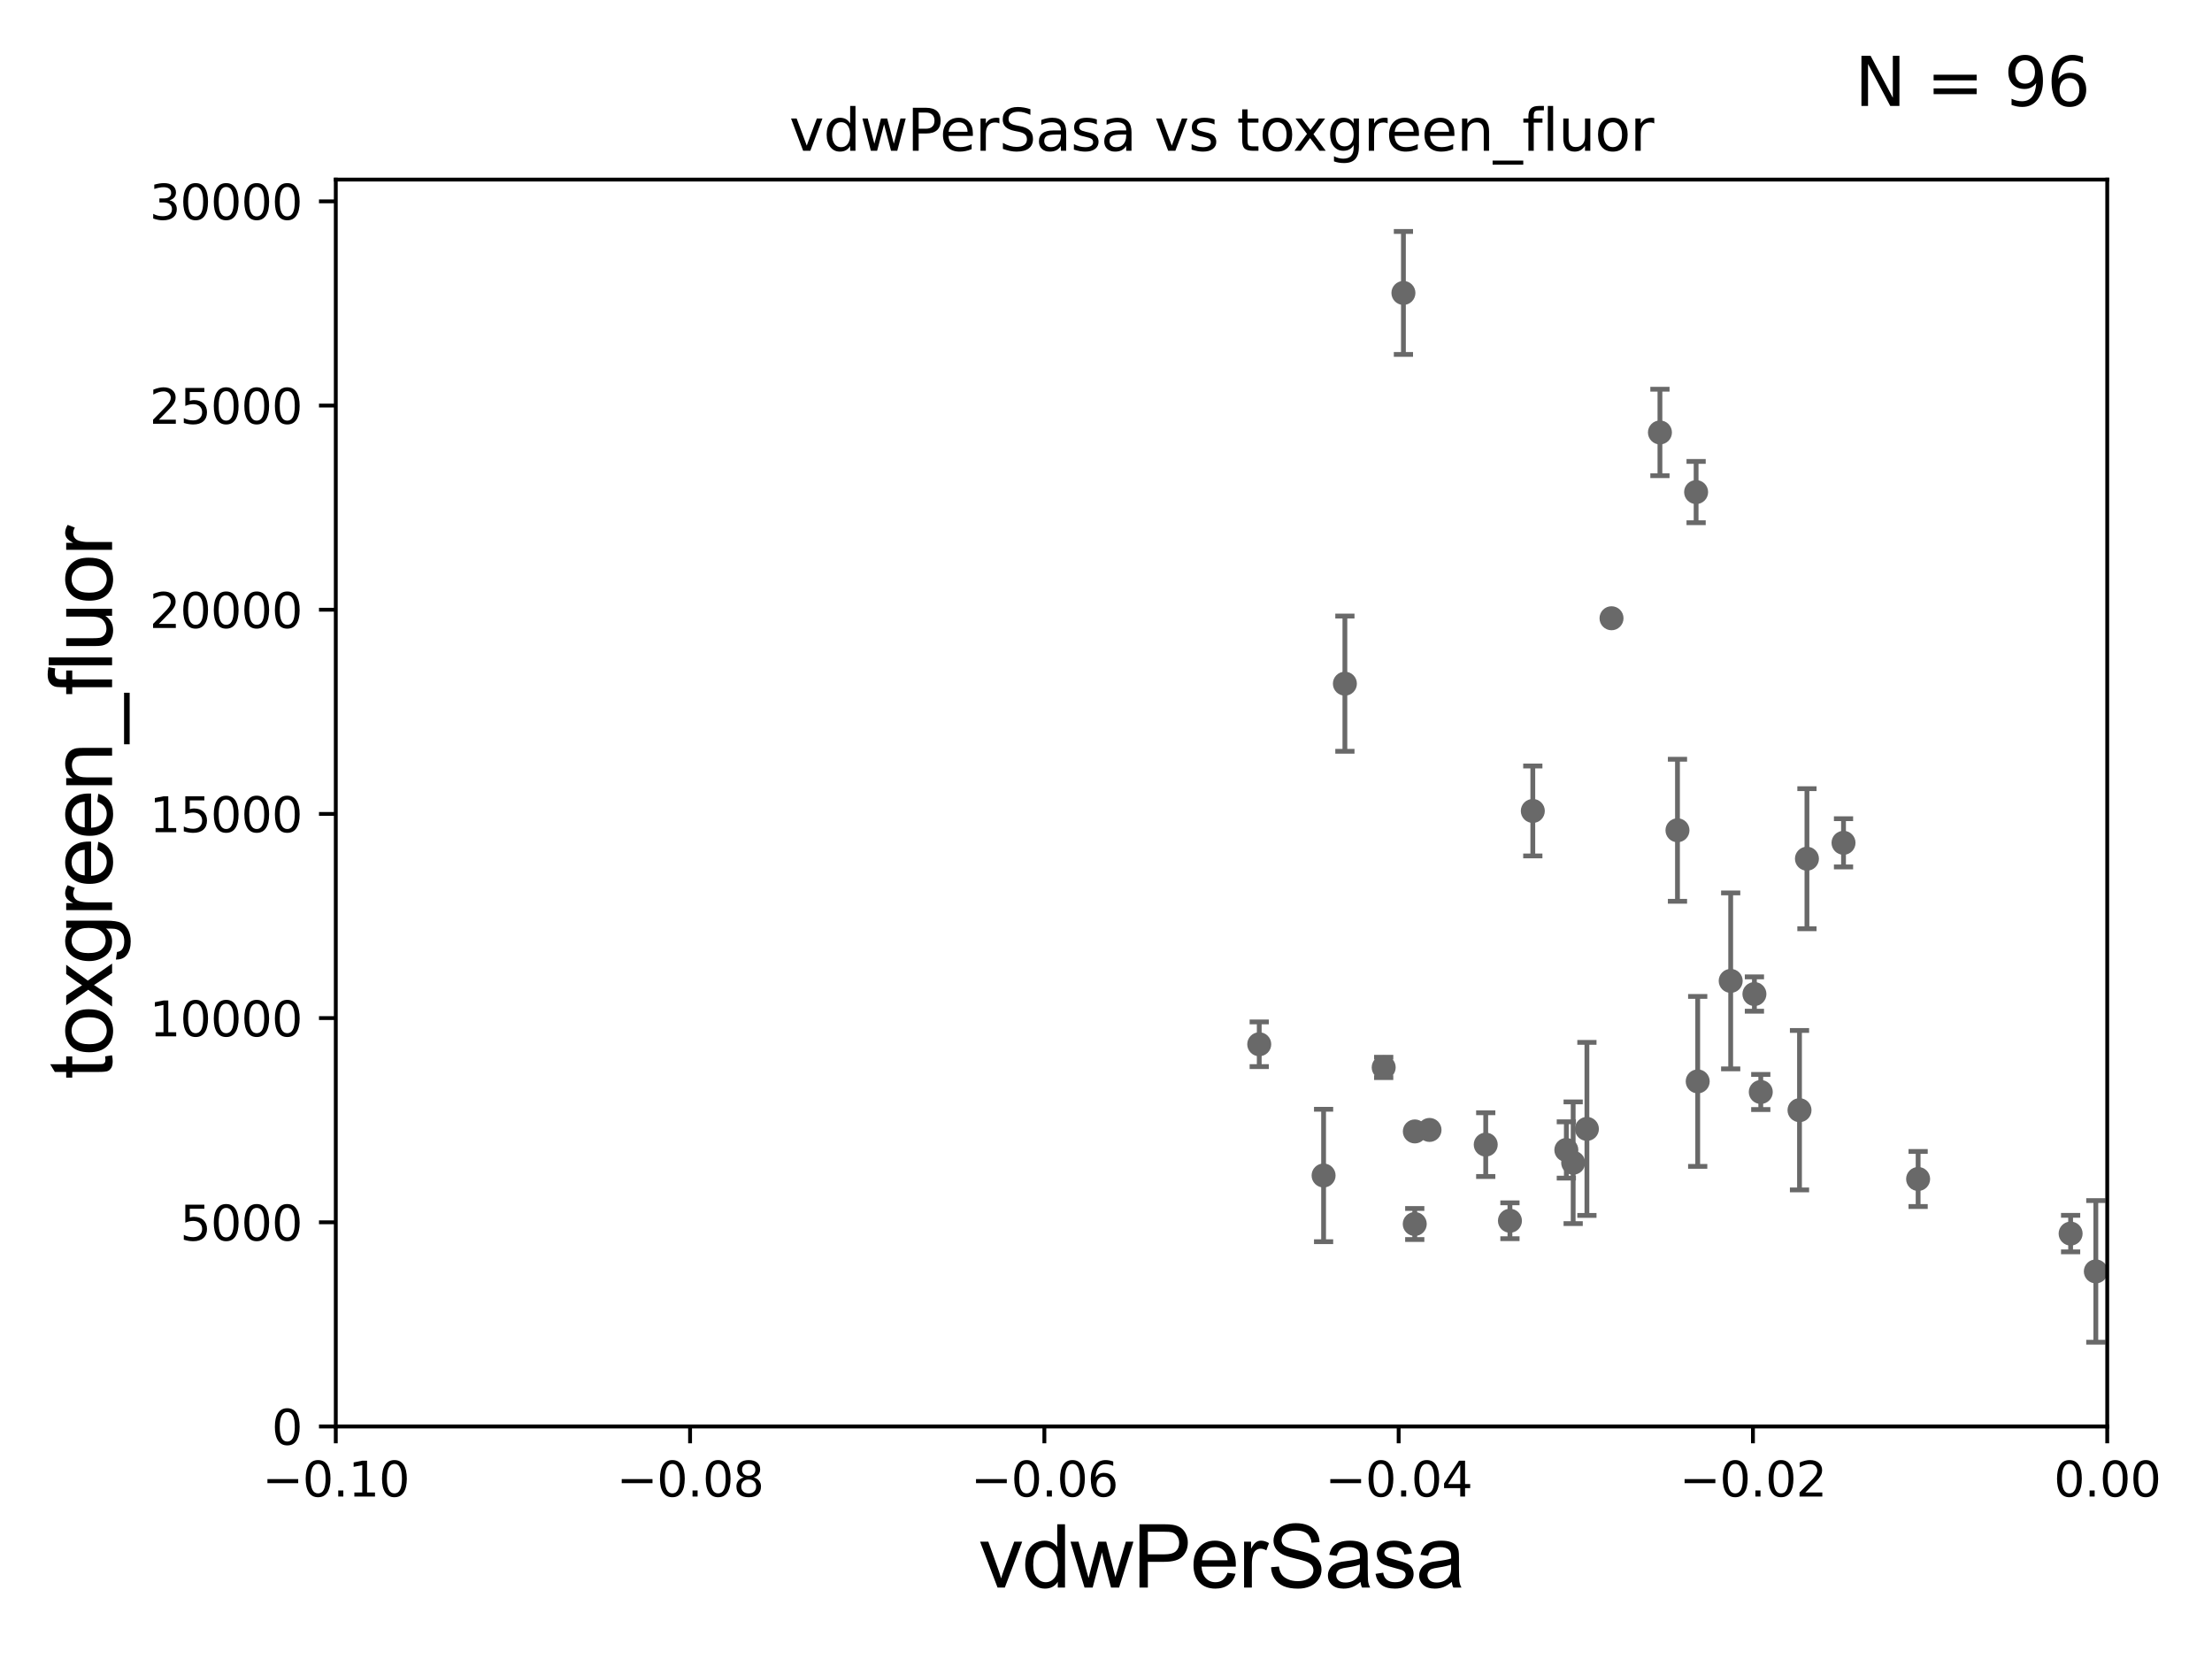 <?xml version="1.0" encoding="utf-8" standalone="no"?>
<!DOCTYPE svg PUBLIC "-//W3C//DTD SVG 1.1//EN"
  "http://www.w3.org/Graphics/SVG/1.1/DTD/svg11.dtd">
<svg xmlns:xlink="http://www.w3.org/1999/xlink" width="460.8pt" height="345.6pt" viewBox="0 0 460.8 345.6" xmlns="http://www.w3.org/2000/svg" version="1.1">
 <defs>
  <style type="text/css">*{stroke-linejoin: round; stroke-linecap: butt}</style>
 </defs>
 <g id="figure_1">
  <g id="patch_1">
   <path d="M 0 345.6 
L 460.8 345.6 
L 460.8 0 
L 0 0 
z
" style="fill: #ffffff"/>
  </g>
  <g id="axes_1">
   <g id="patch_2">
    <path d="M 69.95 297.16 
L 438.975 297.16 
L 438.975 37.411 
L 69.95 37.411 
z
" style="fill: #ffffff"/>
   </g>
   <g id="PathCollection_1">
    <defs>
     <path id="meb21b6729e" d="M 0 1.118 
C 0.297 1.118 0.581 1 0.791 0.791 
C 1 0.581 1.118 0.297 1.118 0 
C 1.118 -0.297 1 -0.581 0.791 -0.791 
C 0.581 -1 0.297 -1.118 0 -1.118 
C -0.297 -1.118 -0.581 -1 -0.791 -0.791 
C -1 -0.581 -1.118 -0.297 -1.118 0 
C -1.118 0.297 -1 0.581 -0.791 0.791 
C -0.581 1 -0.297 1.118 0 1.118 
z
" style="stroke: #696969"/>
    </defs>
    <g clip-path="url(#pb75789f015)">
     <use xlink:href="#meb21b6729e" x="33178.6" y="259.742" style="fill: #696969; stroke: #696969"/>
     <use xlink:href="#meb21b6729e" x="1133.457" y="259.963" style="fill: #696969; stroke: #696969"/>
     <use xlink:href="#meb21b6729e" x="783.148" y="244.995" style="fill: #696969; stroke: #696969"/>
     <use xlink:href="#meb21b6729e" x="573.197" y="244.565" style="fill: #696969; stroke: #696969"/>
     <use xlink:href="#meb21b6729e" x="360.534" y="204.337" style="fill: #696969; stroke: #696969"/>
     <use xlink:href="#meb21b6729e" x="557.249" y="249.049" style="fill: #696969; stroke: #696969"/>
     <use xlink:href="#meb21b6729e" x="335.709" y="128.792" style="fill: #696969; stroke: #696969"/>
     <use xlink:href="#meb21b6729e" x="294.737" y="235.698" style="fill: #696969; stroke: #696969"/>
     <use xlink:href="#meb21b6729e" x="1401.887" y="250.948" style="fill: #696969; stroke: #696969"/>
     <use xlink:href="#meb21b6729e" x="33178.6" y="247.431" style="fill: #696969; stroke: #696969"/>
     <use xlink:href="#meb21b6729e" x="33178.6" y="221.765" style="fill: #696969; stroke: #696969"/>
     <use xlink:href="#meb21b6729e" x="2563.604" y="221.439" style="fill: #696969; stroke: #696969"/>
     <use xlink:href="#meb21b6729e" x="33178.6" y="233.137" style="fill: #696969; stroke: #696969"/>
     <use xlink:href="#meb21b6729e" x="33178.6" y="237.793" style="fill: #696969; stroke: #696969"/>
     <use xlink:href="#meb21b6729e" x="460.855" y="227.178" style="fill: #696969; stroke: #696969"/>
     <use xlink:href="#meb21b6729e" x="821.546" y="232.221" style="fill: #696969; stroke: #696969"/>
     <use xlink:href="#meb21b6729e" x="625.529" y="257.067" style="fill: #696969; stroke: #696969"/>
     <use xlink:href="#meb21b6729e" x="33178.6" y="268.912" style="fill: #696969; stroke: #696969"/>
     <use xlink:href="#meb21b6729e" x="33178.6" y="266.024" style="fill: #696969; stroke: #696969"/>
     <use xlink:href="#meb21b6729e" x="309.505" y="238.445" style="fill: #696969; stroke: #696969"/>
     <use xlink:href="#meb21b6729e" x="1155.831" y="271.462" style="fill: #696969; stroke: #696969"/>
     <use xlink:href="#meb21b6729e" x="326.296" y="239.557" style="fill: #696969; stroke: #696969"/>
     <use xlink:href="#meb21b6729e" x="33178.6" y="239.558" style="fill: #696969; stroke: #696969"/>
     <use xlink:href="#meb21b6729e" x="33178.6" y="222.362" style="fill: #696969; stroke: #696969"/>
     <use xlink:href="#meb21b6729e" x="288.248" y="222.359" style="fill: #696969; stroke: #696969"/>
     <use xlink:href="#meb21b6729e" x="349.449" y="172.961" style="fill: #696969; stroke: #696969"/>
     <use xlink:href="#meb21b6729e" x="523.242" y="259.17" style="fill: #696969; stroke: #696969"/>
     <use xlink:href="#meb21b6729e" x="462.167" y="254.79" style="fill: #696969; stroke: #696969"/>
     <use xlink:href="#meb21b6729e" x="554.373" y="235.577" style="fill: #696969; stroke: #696969"/>
     <use xlink:href="#meb21b6729e" x="1217.799" y="224.265" style="fill: #696969; stroke: #696969"/>
     <use xlink:href="#meb21b6729e" x="297.795" y="235.386" style="fill: #696969; stroke: #696969"/>
     <use xlink:href="#meb21b6729e" x="275.728" y="244.876" style="fill: #696969; stroke: #696969"/>
     <use xlink:href="#meb21b6729e" x="1316.661" y="270.583" style="fill: #696969; stroke: #696969"/>
     <use xlink:href="#meb21b6729e" x="280.166" y="142.422" style="fill: #696969; stroke: #696969"/>
     <use xlink:href="#meb21b6729e" x="442.605" y="234.772" style="fill: #696969; stroke: #696969"/>
     <use xlink:href="#meb21b6729e" x="9132.406" y="151.688" style="fill: #696969; stroke: #696969"/>
     <use xlink:href="#meb21b6729e" x="518.837" y="243.002" style="fill: #696969; stroke: #696969"/>
     <use xlink:href="#meb21b6729e" x="532.489" y="240.73" style="fill: #696969; stroke: #696969"/>
     <use xlink:href="#meb21b6729e" x="319.312" y="168.936" style="fill: #696969; stroke: #696969"/>
     <use xlink:href="#meb21b6729e" x="534.251" y="246.254" style="fill: #696969; stroke: #696969"/>
     <use xlink:href="#meb21b6729e" x="292.359" y="61.025" style="fill: #696969; stroke: #696969"/>
     <use xlink:href="#meb21b6729e" x="314.548" y="254.306" style="fill: #696969; stroke: #696969"/>
     <use xlink:href="#meb21b6729e" x="841.84" y="244.799" style="fill: #696969; stroke: #696969"/>
     <use xlink:href="#meb21b6729e" x="703.048" y="135.242" style="fill: #696969; stroke: #696969"/>
     <use xlink:href="#meb21b6729e" x="18572.104" y="140.33" style="fill: #696969; stroke: #696969"/>
     <use xlink:href="#meb21b6729e" x="431.348" y="256.979" style="fill: #696969; stroke: #696969"/>
     <use xlink:href="#meb21b6729e" x="3363.721" y="187.893" style="fill: #696969; stroke: #696969"/>
     <use xlink:href="#meb21b6729e" x="353.332" y="102.509" style="fill: #696969; stroke: #696969"/>
     <use xlink:href="#meb21b6729e" x="436.601" y="264.858" style="fill: #696969; stroke: #696969"/>
     <use xlink:href="#meb21b6729e" x="374.87" y="231.272" style="fill: #696969; stroke: #696969"/>
     <use xlink:href="#meb21b6729e" x="504.501" y="246.932" style="fill: #696969; stroke: #696969"/>
     <use xlink:href="#meb21b6729e" x="262.322" y="217.537" style="fill: #696969; stroke: #696969"/>
     <use xlink:href="#meb21b6729e" x="5907.888" y="248.825" style="fill: #696969; stroke: #696969"/>
     <use xlink:href="#meb21b6729e" x="9253.433" y="261.154" style="fill: #696969; stroke: #696969"/>
     <use xlink:href="#meb21b6729e" x="21613.422" y="125.986" style="fill: #696969; stroke: #696969"/>
     <use xlink:href="#meb21b6729e" x="33178.6" y="126.186" style="fill: #696969; stroke: #696969"/>
     <use xlink:href="#meb21b6729e" x="33178.6" y="234.751" style="fill: #696969; stroke: #696969"/>
     <use xlink:href="#meb21b6729e" x="803.403" y="234.705" style="fill: #696969; stroke: #696969"/>
     <use xlink:href="#meb21b6729e" x="33178.6" y="236.432" style="fill: #696969; stroke: #696969"/>
     <use xlink:href="#meb21b6729e" x="33178.6" y="248.145" style="fill: #696969; stroke: #696969"/>
     <use xlink:href="#meb21b6729e" x="2111.4" y="247.342" style="fill: #696969; stroke: #696969"/>
     <use xlink:href="#meb21b6729e" x="33178.6" y="240.718" style="fill: #696969; stroke: #696969"/>
     <use xlink:href="#meb21b6729e" x="33178.6" y="240.317" style="fill: #696969; stroke: #696969"/>
     <use xlink:href="#meb21b6729e" x="774.406" y="239.745" style="fill: #696969; stroke: #696969"/>
     <use xlink:href="#meb21b6729e" x="710.568" y="254.12" style="fill: #696969; stroke: #696969"/>
     <use xlink:href="#meb21b6729e" x="445.573" y="239.555" style="fill: #696969; stroke: #696969"/>
     <use xlink:href="#meb21b6729e" x="366.802" y="227.481" style="fill: #696969; stroke: #696969"/>
     <use xlink:href="#meb21b6729e" x="13536.574" y="264.228" style="fill: #696969; stroke: #696969"/>
     <use xlink:href="#meb21b6729e" x="399.579" y="245.604" style="fill: #696969; stroke: #696969"/>
     <use xlink:href="#meb21b6729e" x="1586.825" y="270.048" style="fill: #696969; stroke: #696969"/>
     <use xlink:href="#meb21b6729e" x="622.444" y="247.985" style="fill: #696969; stroke: #696969"/>
     <use xlink:href="#meb21b6729e" x="33178.6" y="248.087" style="fill: #696969; stroke: #696969"/>
     <use xlink:href="#meb21b6729e" x="33178.6" y="225.239" style="fill: #696969; stroke: #696969"/>
     <use xlink:href="#meb21b6729e" x="660.644" y="225.132" style="fill: #696969; stroke: #696969"/>
     <use xlink:href="#meb21b6729e" x="1034.822" y="237.963" style="fill: #696969; stroke: #696969"/>
     <use xlink:href="#meb21b6729e" x="1501.553" y="265.393" style="fill: #696969; stroke: #696969"/>
     <use xlink:href="#meb21b6729e" x="33178.6" y="265.321" style="fill: #696969; stroke: #696969"/>
     <use xlink:href="#meb21b6729e" x="33178.6" y="207.138" style="fill: #696969; stroke: #696969"/>
     <use xlink:href="#meb21b6729e" x="365.477" y="207.078" style="fill: #696969; stroke: #696969"/>
     <use xlink:href="#meb21b6729e" x="1187.382" y="250.973" style="fill: #696969; stroke: #696969"/>
     <use xlink:href="#meb21b6729e" x="330.582" y="235.172" style="fill: #696969; stroke: #696969"/>
     <use xlink:href="#meb21b6729e" x="345.795" y="90.087" style="fill: #696969; stroke: #696969"/>
     <use xlink:href="#meb21b6729e" x="1010.351" y="90.631" style="fill: #696969; stroke: #696969"/>
     <use xlink:href="#meb21b6729e" x="376.419" y="178.886" style="fill: #696969; stroke: #696969"/>
     <use xlink:href="#meb21b6729e" x="854.399" y="248.435" style="fill: #696969; stroke: #696969"/>
     <use xlink:href="#meb21b6729e" x="353.663" y="225.274" style="fill: #696969; stroke: #696969"/>
     <use xlink:href="#meb21b6729e" x="22916.088" y="265.648" style="fill: #696969; stroke: #696969"/>
     <use xlink:href="#meb21b6729e" x="8294.039" y="256.965" style="fill: #696969; stroke: #696969"/>
     <use xlink:href="#meb21b6729e" x="1762.645" y="263.01" style="fill: #696969; stroke: #696969"/>
     <use xlink:href="#meb21b6729e" x="674.117" y="249.416" style="fill: #696969; stroke: #696969"/>
     <use xlink:href="#meb21b6729e" x="384.039" y="175.574" style="fill: #696969; stroke: #696969"/>
     <use xlink:href="#meb21b6729e" x="33178.6" y="177.245" style="fill: #696969; stroke: #696969"/>
     <use xlink:href="#meb21b6729e" x="33178.6" y="119.506" style="fill: #696969; stroke: #696969"/>
     <use xlink:href="#meb21b6729e" x="546.024" y="116.636" style="fill: #696969; stroke: #696969"/>
     <use xlink:href="#meb21b6729e" x="294.718" y="254.98" style="fill: #696969; stroke: #696969"/>
     <use xlink:href="#meb21b6729e" x="970.703" y="267.68" style="fill: #696969; stroke: #696969"/>
     <use xlink:href="#meb21b6729e" x="33178.6" y="267.448" style="fill: #696969; stroke: #696969"/>
     <use xlink:href="#meb21b6729e" x="33178.6" y="242.285" style="fill: #696969; stroke: #696969"/>
     <use xlink:href="#meb21b6729e" x="327.72" y="242.219" style="fill: #696969; stroke: #696969"/>
    </g>
   </g>
   <g id="matplotlib.axis_1">
    <g id="xtick_1">
     <g id="line2d_1">
      <defs>
       <path id="m872083cd03" d="M 0 0 
L 0 3.5 
" style="stroke: #000000; stroke-width: 0.8"/>
      </defs>
      <g>
       <use xlink:href="#m872083cd03" x="69.95" y="297.16" style="stroke: #000000; stroke-width: 0.8"/>
      </g>
     </g>
     <g id="text_1">
      <!-- −0.10 -->
      <g transform="translate(54.627 311.758)scale(0.1 -0.1)">
       <defs>
        <path id="DejaVuSans-2212" d="M 678 2272 
L 4684 2272 
L 4684 1741 
L 678 1741 
L 678 2272 
z
" transform="scale(0.016)"/>
        <path id="DejaVuSans-30" d="M 2034 4250 
Q 1547 4250 1301 3770 
Q 1056 3291 1056 2328 
Q 1056 1369 1301 889 
Q 1547 409 2034 409 
Q 2525 409 2770 889 
Q 3016 1369 3016 2328 
Q 3016 3291 2770 3770 
Q 2525 4250 2034 4250 
z
M 2034 4750 
Q 2819 4750 3233 4129 
Q 3647 3509 3647 2328 
Q 3647 1150 3233 529 
Q 2819 -91 2034 -91 
Q 1250 -91 836 529 
Q 422 1150 422 2328 
Q 422 3509 836 4129 
Q 1250 4750 2034 4750 
z
" transform="scale(0.016)"/>
        <path id="DejaVuSans-2e" d="M 684 794 
L 1344 794 
L 1344 0 
L 684 0 
L 684 794 
z
" transform="scale(0.016)"/>
        <path id="DejaVuSans-31" d="M 794 531 
L 1825 531 
L 1825 4091 
L 703 3866 
L 703 4441 
L 1819 4666 
L 2450 4666 
L 2450 531 
L 3481 531 
L 3481 0 
L 794 0 
L 794 531 
z
" transform="scale(0.016)"/>
       </defs>
       <use xlink:href="#DejaVuSans-2212"/>
       <use xlink:href="#DejaVuSans-30" x="83.789"/>
       <use xlink:href="#DejaVuSans-2e" x="147.412"/>
       <use xlink:href="#DejaVuSans-31" x="179.199"/>
       <use xlink:href="#DejaVuSans-30" x="242.822"/>
      </g>
     </g>
    </g>
    <g id="xtick_2">
     <g id="line2d_2">
      <g>
       <use xlink:href="#m872083cd03" x="143.755" y="297.16" style="stroke: #000000; stroke-width: 0.8"/>
      </g>
     </g>
     <g id="text_2">
      <!-- −0.08 -->
      <g transform="translate(128.432 311.758)scale(0.1 -0.1)">
       <defs>
        <path id="DejaVuSans-38" d="M 2034 2216 
Q 1584 2216 1326 1975 
Q 1069 1734 1069 1313 
Q 1069 891 1326 650 
Q 1584 409 2034 409 
Q 2484 409 2743 651 
Q 3003 894 3003 1313 
Q 3003 1734 2745 1975 
Q 2488 2216 2034 2216 
z
M 1403 2484 
Q 997 2584 770 2862 
Q 544 3141 544 3541 
Q 544 4100 942 4425 
Q 1341 4750 2034 4750 
Q 2731 4750 3128 4425 
Q 3525 4100 3525 3541 
Q 3525 3141 3298 2862 
Q 3072 2584 2669 2484 
Q 3125 2378 3379 2068 
Q 3634 1759 3634 1313 
Q 3634 634 3220 271 
Q 2806 -91 2034 -91 
Q 1263 -91 848 271 
Q 434 634 434 1313 
Q 434 1759 690 2068 
Q 947 2378 1403 2484 
z
M 1172 3481 
Q 1172 3119 1398 2916 
Q 1625 2713 2034 2713 
Q 2441 2713 2670 2916 
Q 2900 3119 2900 3481 
Q 2900 3844 2670 4047 
Q 2441 4250 2034 4250 
Q 1625 4250 1398 4047 
Q 1172 3844 1172 3481 
z
" transform="scale(0.016)"/>
       </defs>
       <use xlink:href="#DejaVuSans-2212"/>
       <use xlink:href="#DejaVuSans-30" x="83.789"/>
       <use xlink:href="#DejaVuSans-2e" x="147.412"/>
       <use xlink:href="#DejaVuSans-30" x="179.199"/>
       <use xlink:href="#DejaVuSans-38" x="242.822"/>
      </g>
     </g>
    </g>
    <g id="xtick_3">
     <g id="line2d_3">
      <g>
       <use xlink:href="#m872083cd03" x="217.56" y="297.16" style="stroke: #000000; stroke-width: 0.8"/>
      </g>
     </g>
     <g id="text_3">
      <!-- −0.06 -->
      <g transform="translate(202.237 311.758)scale(0.1 -0.1)">
       <defs>
        <path id="DejaVuSans-36" d="M 2113 2584 
Q 1688 2584 1439 2293 
Q 1191 2003 1191 1497 
Q 1191 994 1439 701 
Q 1688 409 2113 409 
Q 2538 409 2786 701 
Q 3034 994 3034 1497 
Q 3034 2003 2786 2293 
Q 2538 2584 2113 2584 
z
M 3366 4563 
L 3366 3988 
Q 3128 4100 2886 4159 
Q 2644 4219 2406 4219 
Q 1781 4219 1451 3797 
Q 1122 3375 1075 2522 
Q 1259 2794 1537 2939 
Q 1816 3084 2150 3084 
Q 2853 3084 3261 2657 
Q 3669 2231 3669 1497 
Q 3669 778 3244 343 
Q 2819 -91 2113 -91 
Q 1303 -91 875 529 
Q 447 1150 447 2328 
Q 447 3434 972 4092 
Q 1497 4750 2381 4750 
Q 2619 4750 2861 4703 
Q 3103 4656 3366 4563 
z
" transform="scale(0.016)"/>
       </defs>
       <use xlink:href="#DejaVuSans-2212"/>
       <use xlink:href="#DejaVuSans-30" x="83.789"/>
       <use xlink:href="#DejaVuSans-2e" x="147.412"/>
       <use xlink:href="#DejaVuSans-30" x="179.199"/>
       <use xlink:href="#DejaVuSans-36" x="242.822"/>
      </g>
     </g>
    </g>
    <g id="xtick_4">
     <g id="line2d_4">
      <g>
       <use xlink:href="#m872083cd03" x="291.365" y="297.16" style="stroke: #000000; stroke-width: 0.8"/>
      </g>
     </g>
     <g id="text_4">
      <!-- −0.04 -->
      <g transform="translate(276.042 311.758)scale(0.1 -0.1)">
       <defs>
        <path id="DejaVuSans-34" d="M 2419 4116 
L 825 1625 
L 2419 1625 
L 2419 4116 
z
M 2253 4666 
L 3047 4666 
L 3047 1625 
L 3713 1625 
L 3713 1100 
L 3047 1100 
L 3047 0 
L 2419 0 
L 2419 1100 
L 313 1100 
L 313 1709 
L 2253 4666 
z
" transform="scale(0.016)"/>
       </defs>
       <use xlink:href="#DejaVuSans-2212"/>
       <use xlink:href="#DejaVuSans-30" x="83.789"/>
       <use xlink:href="#DejaVuSans-2e" x="147.412"/>
       <use xlink:href="#DejaVuSans-30" x="179.199"/>
       <use xlink:href="#DejaVuSans-34" x="242.822"/>
      </g>
     </g>
    </g>
    <g id="xtick_5">
     <g id="line2d_5">
      <g>
       <use xlink:href="#m872083cd03" x="365.17" y="297.16" style="stroke: #000000; stroke-width: 0.8"/>
      </g>
     </g>
     <g id="text_5">
      <!-- −0.02 -->
      <g transform="translate(349.847 311.758)scale(0.1 -0.1)">
       <defs>
        <path id="DejaVuSans-32" d="M 1228 531 
L 3431 531 
L 3431 0 
L 469 0 
L 469 531 
Q 828 903 1448 1529 
Q 2069 2156 2228 2338 
Q 2531 2678 2651 2914 
Q 2772 3150 2772 3378 
Q 2772 3750 2511 3984 
Q 2250 4219 1831 4219 
Q 1534 4219 1204 4116 
Q 875 4013 500 3803 
L 500 4441 
Q 881 4594 1212 4672 
Q 1544 4750 1819 4750 
Q 2544 4750 2975 4387 
Q 3406 4025 3406 3419 
Q 3406 3131 3298 2873 
Q 3191 2616 2906 2266 
Q 2828 2175 2409 1742 
Q 1991 1309 1228 531 
z
" transform="scale(0.016)"/>
       </defs>
       <use xlink:href="#DejaVuSans-2212"/>
       <use xlink:href="#DejaVuSans-30" x="83.789"/>
       <use xlink:href="#DejaVuSans-2e" x="147.412"/>
       <use xlink:href="#DejaVuSans-30" x="179.199"/>
       <use xlink:href="#DejaVuSans-32" x="242.822"/>
      </g>
     </g>
    </g>
    <g id="xtick_6">
     <g id="line2d_6">
      <g>
       <use xlink:href="#m872083cd03" x="438.975" y="297.16" style="stroke: #000000; stroke-width: 0.8"/>
      </g>
     </g>
     <g id="text_6">
      <!-- 0.00 -->
      <g transform="translate(427.842 311.758)scale(0.1 -0.1)">
       <use xlink:href="#DejaVuSans-30"/>
       <use xlink:href="#DejaVuSans-2e" x="63.623"/>
       <use xlink:href="#DejaVuSans-30" x="95.41"/>
       <use xlink:href="#DejaVuSans-30" x="159.033"/>
      </g>
     </g>
    </g>
    <g id="text_7">
     <!-- vdwPerSasa -->
     <g transform="translate(203.94 330.722)scale(0.18 -0.18)">
      <defs>
       <path id="ArialMT-76" d="M 1344 0 
L 81 3319 
L 675 3319 
L 1388 1331 
Q 1503 1009 1600 663 
Q 1675 925 1809 1294 
L 2547 3319 
L 3125 3319 
L 1869 0 
L 1344 0 
z
" transform="scale(0.016)"/>
       <path id="ArialMT-64" d="M 2575 0 
L 2575 419 
Q 2259 -75 1647 -75 
Q 1250 -75 917 144 
Q 584 363 401 755 
Q 219 1147 219 1656 
Q 219 2153 384 2558 
Q 550 2963 881 3178 
Q 1213 3394 1622 3394 
Q 1922 3394 2156 3267 
Q 2391 3141 2538 2938 
L 2538 4581 
L 3097 4581 
L 3097 0 
L 2575 0 
z
M 797 1656 
Q 797 1019 1065 703 
Q 1334 388 1700 388 
Q 2069 388 2326 689 
Q 2584 991 2584 1609 
Q 2584 2291 2321 2609 
Q 2059 2928 1675 2928 
Q 1300 2928 1048 2622 
Q 797 2316 797 1656 
z
" transform="scale(0.016)"/>
       <path id="ArialMT-77" d="M 1034 0 
L 19 3319 
L 600 3319 
L 1128 1403 
L 1325 691 
Q 1338 744 1497 1375 
L 2025 3319 
L 2603 3319 
L 3100 1394 
L 3266 759 
L 3456 1400 
L 4025 3319 
L 4572 3319 
L 3534 0 
L 2950 0 
L 2422 1988 
L 2294 2553 
L 1622 0 
L 1034 0 
z
" transform="scale(0.016)"/>
       <path id="ArialMT-50" d="M 494 0 
L 494 4581 
L 2222 4581 
Q 2678 4581 2919 4538 
Q 3256 4481 3484 4323 
Q 3713 4166 3852 3881 
Q 3991 3597 3991 3256 
Q 3991 2672 3619 2267 
Q 3247 1863 2275 1863 
L 1100 1863 
L 1100 0 
L 494 0 
z
M 1100 2403 
L 2284 2403 
Q 2872 2403 3119 2622 
Q 3366 2841 3366 3238 
Q 3366 3525 3220 3729 
Q 3075 3934 2838 4000 
Q 2684 4041 2272 4041 
L 1100 4041 
L 1100 2403 
z
" transform="scale(0.016)"/>
       <path id="ArialMT-65" d="M 2694 1069 
L 3275 997 
Q 3138 488 2766 206 
Q 2394 -75 1816 -75 
Q 1088 -75 661 373 
Q 234 822 234 1631 
Q 234 2469 665 2931 
Q 1097 3394 1784 3394 
Q 2450 3394 2872 2941 
Q 3294 2488 3294 1666 
Q 3294 1616 3291 1516 
L 816 1516 
Q 847 969 1125 678 
Q 1403 388 1819 388 
Q 2128 388 2347 550 
Q 2566 713 2694 1069 
z
M 847 1978 
L 2700 1978 
Q 2663 2397 2488 2606 
Q 2219 2931 1791 2931 
Q 1403 2931 1139 2672 
Q 875 2413 847 1978 
z
" transform="scale(0.016)"/>
       <path id="ArialMT-72" d="M 416 0 
L 416 3319 
L 922 3319 
L 922 2816 
Q 1116 3169 1280 3281 
Q 1444 3394 1641 3394 
Q 1925 3394 2219 3213 
L 2025 2691 
Q 1819 2813 1613 2813 
Q 1428 2813 1281 2702 
Q 1134 2591 1072 2394 
Q 978 2094 978 1738 
L 978 0 
L 416 0 
z
" transform="scale(0.016)"/>
       <path id="ArialMT-53" d="M 288 1472 
L 859 1522 
Q 900 1178 1048 958 
Q 1197 738 1509 602 
Q 1822 466 2213 466 
Q 2559 466 2825 569 
Q 3091 672 3220 851 
Q 3350 1031 3350 1244 
Q 3350 1459 3225 1620 
Q 3100 1781 2813 1891 
Q 2628 1963 1997 2114 
Q 1366 2266 1113 2400 
Q 784 2572 623 2826 
Q 463 3081 463 3397 
Q 463 3744 659 4045 
Q 856 4347 1234 4503 
Q 1613 4659 2075 4659 
Q 2584 4659 2973 4495 
Q 3363 4331 3572 4012 
Q 3781 3694 3797 3291 
L 3216 3247 
Q 3169 3681 2898 3903 
Q 2628 4125 2100 4125 
Q 1550 4125 1298 3923 
Q 1047 3722 1047 3438 
Q 1047 3191 1225 3031 
Q 1400 2872 2139 2705 
Q 2878 2538 3153 2413 
Q 3553 2228 3743 1945 
Q 3934 1663 3934 1294 
Q 3934 928 3725 604 
Q 3516 281 3123 101 
Q 2731 -78 2241 -78 
Q 1619 -78 1198 103 
Q 778 284 539 648 
Q 300 1013 288 1472 
z
" transform="scale(0.016)"/>
       <path id="ArialMT-61" d="M 2588 409 
Q 2275 144 1986 34 
Q 1697 -75 1366 -75 
Q 819 -75 525 192 
Q 231 459 231 875 
Q 231 1119 342 1320 
Q 453 1522 633 1644 
Q 813 1766 1038 1828 
Q 1203 1872 1538 1913 
Q 2219 1994 2541 2106 
Q 2544 2222 2544 2253 
Q 2544 2597 2384 2738 
Q 2169 2928 1744 2928 
Q 1347 2928 1158 2789 
Q 969 2650 878 2297 
L 328 2372 
Q 403 2725 575 2942 
Q 747 3159 1072 3276 
Q 1397 3394 1825 3394 
Q 2250 3394 2515 3294 
Q 2781 3194 2906 3042 
Q 3031 2891 3081 2659 
Q 3109 2516 3109 2141 
L 3109 1391 
Q 3109 606 3145 398 
Q 3181 191 3288 0 
L 2700 0 
Q 2613 175 2588 409 
z
M 2541 1666 
Q 2234 1541 1622 1453 
Q 1275 1403 1131 1340 
Q 988 1278 909 1158 
Q 831 1038 831 891 
Q 831 666 1001 516 
Q 1172 366 1500 366 
Q 1825 366 2078 508 
Q 2331 650 2450 897 
Q 2541 1088 2541 1459 
L 2541 1666 
z
" transform="scale(0.016)"/>
       <path id="ArialMT-73" d="M 197 991 
L 753 1078 
Q 800 744 1014 566 
Q 1228 388 1613 388 
Q 2000 388 2187 545 
Q 2375 703 2375 916 
Q 2375 1106 2209 1216 
Q 2094 1291 1634 1406 
Q 1016 1563 777 1677 
Q 538 1791 414 1992 
Q 291 2194 291 2438 
Q 291 2659 392 2848 
Q 494 3038 669 3163 
Q 800 3259 1026 3326 
Q 1253 3394 1513 3394 
Q 1903 3394 2198 3281 
Q 2494 3169 2634 2976 
Q 2775 2784 2828 2463 
L 2278 2388 
Q 2241 2644 2061 2787 
Q 1881 2931 1553 2931 
Q 1166 2931 1000 2803 
Q 834 2675 834 2503 
Q 834 2394 903 2306 
Q 972 2216 1119 2156 
Q 1203 2125 1616 2013 
Q 2213 1853 2448 1751 
Q 2684 1650 2818 1456 
Q 2953 1263 2953 975 
Q 2953 694 2789 445 
Q 2625 197 2315 61 
Q 2006 -75 1616 -75 
Q 969 -75 630 194 
Q 291 463 197 991 
z
" transform="scale(0.016)"/>
      </defs>
      <use xlink:href="#ArialMT-76"/>
      <use xlink:href="#ArialMT-64" x="50"/>
      <use xlink:href="#ArialMT-77" x="105.615"/>
      <use xlink:href="#ArialMT-50" x="177.832"/>
      <use xlink:href="#ArialMT-65" x="244.531"/>
      <use xlink:href="#ArialMT-72" x="300.146"/>
      <use xlink:href="#ArialMT-53" x="333.447"/>
      <use xlink:href="#ArialMT-61" x="400.146"/>
      <use xlink:href="#ArialMT-73" x="455.762"/>
      <use xlink:href="#ArialMT-61" x="505.762"/>
     </g>
    </g>
   </g>
   <g id="matplotlib.axis_2">
    <g id="ytick_1">
     <g id="line2d_7">
      <defs>
       <path id="m2ac6e6cd32" d="M 0 0 
L -3.5 0 
" style="stroke: #000000; stroke-width: 0.8"/>
      </defs>
      <g>
       <use xlink:href="#m2ac6e6cd32" x="69.95" y="297.16" style="stroke: #000000; stroke-width: 0.8"/>
      </g>
     </g>
     <g id="text_8">
      <!-- 0 -->
      <g transform="translate(56.587 300.959)scale(0.1 -0.1)">
       <use xlink:href="#DejaVuSans-30"/>
      </g>
     </g>
    </g>
    <g id="ytick_2">
     <g id="line2d_8">
      <g>
       <use xlink:href="#m2ac6e6cd32" x="69.95" y="254.625" style="stroke: #000000; stroke-width: 0.8"/>
      </g>
     </g>
     <g id="text_9">
      <!-- 5000 -->
      <g transform="translate(37.5 258.424)scale(0.1 -0.1)">
       <defs>
        <path id="DejaVuSans-35" d="M 691 4666 
L 3169 4666 
L 3169 4134 
L 1269 4134 
L 1269 2991 
Q 1406 3038 1543 3061 
Q 1681 3084 1819 3084 
Q 2600 3084 3056 2656 
Q 3513 2228 3513 1497 
Q 3513 744 3044 326 
Q 2575 -91 1722 -91 
Q 1428 -91 1123 -41 
Q 819 9 494 109 
L 494 744 
Q 775 591 1075 516 
Q 1375 441 1709 441 
Q 2250 441 2565 725 
Q 2881 1009 2881 1497 
Q 2881 1984 2565 2268 
Q 2250 2553 1709 2553 
Q 1456 2553 1204 2497 
Q 953 2441 691 2322 
L 691 4666 
z
" transform="scale(0.016)"/>
       </defs>
       <use xlink:href="#DejaVuSans-35"/>
       <use xlink:href="#DejaVuSans-30" x="63.623"/>
       <use xlink:href="#DejaVuSans-30" x="127.246"/>
       <use xlink:href="#DejaVuSans-30" x="190.869"/>
      </g>
     </g>
    </g>
    <g id="ytick_3">
     <g id="line2d_9">
      <g>
       <use xlink:href="#m2ac6e6cd32" x="69.95" y="212.089" style="stroke: #000000; stroke-width: 0.8"/>
      </g>
     </g>
     <g id="text_10">
      <!-- 10000 -->
      <g transform="translate(31.137 215.888)scale(0.1 -0.1)">
       <use xlink:href="#DejaVuSans-31"/>
       <use xlink:href="#DejaVuSans-30" x="63.623"/>
       <use xlink:href="#DejaVuSans-30" x="127.246"/>
       <use xlink:href="#DejaVuSans-30" x="190.869"/>
       <use xlink:href="#DejaVuSans-30" x="254.492"/>
      </g>
     </g>
    </g>
    <g id="ytick_4">
     <g id="line2d_10">
      <g>
       <use xlink:href="#m2ac6e6cd32" x="69.95" y="169.554" style="stroke: #000000; stroke-width: 0.8"/>
      </g>
     </g>
     <g id="text_11">
      <!-- 15000 -->
      <g transform="translate(31.137 173.353)scale(0.1 -0.1)">
       <use xlink:href="#DejaVuSans-31"/>
       <use xlink:href="#DejaVuSans-35" x="63.623"/>
       <use xlink:href="#DejaVuSans-30" x="127.246"/>
       <use xlink:href="#DejaVuSans-30" x="190.869"/>
       <use xlink:href="#DejaVuSans-30" x="254.492"/>
      </g>
     </g>
    </g>
    <g id="ytick_5">
     <g id="line2d_11">
      <g>
       <use xlink:href="#m2ac6e6cd32" x="69.95" y="127.018" style="stroke: #000000; stroke-width: 0.8"/>
      </g>
     </g>
     <g id="text_12">
      <!-- 20000 -->
      <g transform="translate(31.137 130.817)scale(0.1 -0.1)">
       <use xlink:href="#DejaVuSans-32"/>
       <use xlink:href="#DejaVuSans-30" x="63.623"/>
       <use xlink:href="#DejaVuSans-30" x="127.246"/>
       <use xlink:href="#DejaVuSans-30" x="190.869"/>
       <use xlink:href="#DejaVuSans-30" x="254.492"/>
      </g>
     </g>
    </g>
    <g id="ytick_6">
     <g id="line2d_12">
      <g>
       <use xlink:href="#m2ac6e6cd32" x="69.95" y="84.483" style="stroke: #000000; stroke-width: 0.8"/>
      </g>
     </g>
     <g id="text_13">
      <!-- 25000 -->
      <g transform="translate(31.137 88.282)scale(0.1 -0.1)">
       <use xlink:href="#DejaVuSans-32"/>
       <use xlink:href="#DejaVuSans-35" x="63.623"/>
       <use xlink:href="#DejaVuSans-30" x="127.246"/>
       <use xlink:href="#DejaVuSans-30" x="190.869"/>
       <use xlink:href="#DejaVuSans-30" x="254.492"/>
      </g>
     </g>
    </g>
    <g id="ytick_7">
     <g id="line2d_13">
      <g>
       <use xlink:href="#m2ac6e6cd32" x="69.95" y="41.947" style="stroke: #000000; stroke-width: 0.8"/>
      </g>
     </g>
     <g id="text_14">
      <!-- 30000 -->
      <g transform="translate(31.137 45.746)scale(0.1 -0.1)">
       <defs>
        <path id="DejaVuSans-33" d="M 2597 2516 
Q 3050 2419 3304 2112 
Q 3559 1806 3559 1356 
Q 3559 666 3084 287 
Q 2609 -91 1734 -91 
Q 1441 -91 1130 -33 
Q 819 25 488 141 
L 488 750 
Q 750 597 1062 519 
Q 1375 441 1716 441 
Q 2309 441 2620 675 
Q 2931 909 2931 1356 
Q 2931 1769 2642 2001 
Q 2353 2234 1838 2234 
L 1294 2234 
L 1294 2753 
L 1863 2753 
Q 2328 2753 2575 2939 
Q 2822 3125 2822 3475 
Q 2822 3834 2567 4026 
Q 2313 4219 1838 4219 
Q 1578 4219 1281 4162 
Q 984 4106 628 3988 
L 628 4550 
Q 988 4650 1302 4700 
Q 1616 4750 1894 4750 
Q 2613 4750 3031 4423 
Q 3450 4097 3450 3541 
Q 3450 3153 3228 2886 
Q 3006 2619 2597 2516 
z
" transform="scale(0.016)"/>
       </defs>
       <use xlink:href="#DejaVuSans-33"/>
       <use xlink:href="#DejaVuSans-30" x="63.623"/>
       <use xlink:href="#DejaVuSans-30" x="127.246"/>
       <use xlink:href="#DejaVuSans-30" x="190.869"/>
       <use xlink:href="#DejaVuSans-30" x="254.492"/>
      </g>
     </g>
    </g>
    <g id="text_15">
     <!-- toxgreen_fluor -->
     <g transform="translate(23.349 224.818)rotate(-90)scale(0.18 -0.18)">
      <defs>
       <path id="ArialMT-74" d="M 1650 503 
L 1731 6 
Q 1494 -44 1306 -44 
Q 1000 -44 831 53 
Q 663 150 594 308 
Q 525 466 525 972 
L 525 2881 
L 113 2881 
L 113 3319 
L 525 3319 
L 525 4141 
L 1084 4478 
L 1084 3319 
L 1650 3319 
L 1650 2881 
L 1084 2881 
L 1084 941 
Q 1084 700 1114 631 
Q 1144 563 1211 522 
Q 1278 481 1403 481 
Q 1497 481 1650 503 
z
" transform="scale(0.016)"/>
       <path id="ArialMT-6f" d="M 213 1659 
Q 213 2581 725 3025 
Q 1153 3394 1769 3394 
Q 2453 3394 2887 2945 
Q 3322 2497 3322 1706 
Q 3322 1066 3130 698 
Q 2938 331 2570 128 
Q 2203 -75 1769 -75 
Q 1072 -75 642 372 
Q 213 819 213 1659 
z
M 791 1659 
Q 791 1022 1069 705 
Q 1347 388 1769 388 
Q 2188 388 2466 706 
Q 2744 1025 2744 1678 
Q 2744 2294 2464 2611 
Q 2184 2928 1769 2928 
Q 1347 2928 1069 2612 
Q 791 2297 791 1659 
z
" transform="scale(0.016)"/>
       <path id="ArialMT-78" d="M 47 0 
L 1259 1725 
L 138 3319 
L 841 3319 
L 1350 2541 
Q 1494 2319 1581 2169 
Q 1719 2375 1834 2534 
L 2394 3319 
L 3066 3319 
L 1919 1756 
L 3153 0 
L 2463 0 
L 1781 1031 
L 1600 1309 
L 728 0 
L 47 0 
z
" transform="scale(0.016)"/>
       <path id="ArialMT-67" d="M 319 -275 
L 866 -356 
Q 900 -609 1056 -725 
Q 1266 -881 1628 -881 
Q 2019 -881 2231 -725 
Q 2444 -569 2519 -288 
Q 2563 -116 2559 434 
Q 2191 0 1641 0 
Q 956 0 581 494 
Q 206 988 206 1678 
Q 206 2153 378 2554 
Q 550 2956 876 3175 
Q 1203 3394 1644 3394 
Q 2231 3394 2613 2919 
L 2613 3319 
L 3131 3319 
L 3131 450 
Q 3131 -325 2973 -648 
Q 2816 -972 2473 -1159 
Q 2131 -1347 1631 -1347 
Q 1038 -1347 672 -1080 
Q 306 -813 319 -275 
z
M 784 1719 
Q 784 1066 1043 766 
Q 1303 466 1694 466 
Q 2081 466 2343 764 
Q 2606 1063 2606 1700 
Q 2606 2309 2336 2618 
Q 2066 2928 1684 2928 
Q 1309 2928 1046 2623 
Q 784 2319 784 1719 
z
" transform="scale(0.016)"/>
       <path id="ArialMT-6e" d="M 422 0 
L 422 3319 
L 928 3319 
L 928 2847 
Q 1294 3394 1984 3394 
Q 2284 3394 2536 3286 
Q 2788 3178 2913 3003 
Q 3038 2828 3088 2588 
Q 3119 2431 3119 2041 
L 3119 0 
L 2556 0 
L 2556 2019 
Q 2556 2363 2490 2533 
Q 2425 2703 2258 2804 
Q 2091 2906 1866 2906 
Q 1506 2906 1245 2678 
Q 984 2450 984 1813 
L 984 0 
L 422 0 
z
" transform="scale(0.016)"/>
       <path id="ArialMT-5f" d="M -97 -1272 
L -97 -866 
L 3631 -866 
L 3631 -1272 
L -97 -1272 
z
" transform="scale(0.016)"/>
       <path id="ArialMT-66" d="M 556 0 
L 556 2881 
L 59 2881 
L 59 3319 
L 556 3319 
L 556 3672 
Q 556 4006 616 4169 
Q 697 4388 901 4523 
Q 1106 4659 1475 4659 
Q 1713 4659 2000 4603 
L 1916 4113 
Q 1741 4144 1584 4144 
Q 1328 4144 1222 4034 
Q 1116 3925 1116 3625 
L 1116 3319 
L 1763 3319 
L 1763 2881 
L 1116 2881 
L 1116 0 
L 556 0 
z
" transform="scale(0.016)"/>
       <path id="ArialMT-6c" d="M 409 0 
L 409 4581 
L 972 4581 
L 972 0 
L 409 0 
z
" transform="scale(0.016)"/>
       <path id="ArialMT-75" d="M 2597 0 
L 2597 488 
Q 2209 -75 1544 -75 
Q 1250 -75 995 37 
Q 741 150 617 320 
Q 494 491 444 738 
Q 409 903 409 1263 
L 409 3319 
L 972 3319 
L 972 1478 
Q 972 1038 1006 884 
Q 1059 663 1231 536 
Q 1403 409 1656 409 
Q 1909 409 2131 539 
Q 2353 669 2445 892 
Q 2538 1116 2538 1541 
L 2538 3319 
L 3100 3319 
L 3100 0 
L 2597 0 
z
" transform="scale(0.016)"/>
      </defs>
      <use xlink:href="#ArialMT-74"/>
      <use xlink:href="#ArialMT-6f" x="27.783"/>
      <use xlink:href="#ArialMT-78" x="83.398"/>
      <use xlink:href="#ArialMT-67" x="133.398"/>
      <use xlink:href="#ArialMT-72" x="189.014"/>
      <use xlink:href="#ArialMT-65" x="222.314"/>
      <use xlink:href="#ArialMT-65" x="277.93"/>
      <use xlink:href="#ArialMT-6e" x="333.545"/>
      <use xlink:href="#ArialMT-5f" x="389.16"/>
      <use xlink:href="#ArialMT-66" x="444.775"/>
      <use xlink:href="#ArialMT-6c" x="472.559"/>
      <use xlink:href="#ArialMT-75" x="494.775"/>
      <use xlink:href="#ArialMT-6f" x="550.391"/>
      <use xlink:href="#ArialMT-72" x="606.006"/>
     </g>
    </g>
   </g>
   <g id="LineCollection_1">
    <path clip-path="url(#pb75789f015)" style="fill: none; stroke: #696969"/>
    <path clip-path="url(#pb75789f015)" style="fill: none; stroke: #696969"/>
    <path clip-path="url(#pb75789f015)" style="fill: none; stroke: #696969"/>
    <path clip-path="url(#pb75789f015)" style="fill: none; stroke: #696969"/>
    <path d="M 360.534 222.666 
L 360.534 186.008 
" clip-path="url(#pb75789f015)" style="fill: none; stroke: #696969"/>
    <path clip-path="url(#pb75789f015)" style="fill: none; stroke: #696969"/>
    <path d="M 335.709 129.373 
L 335.709 128.211 
" clip-path="url(#pb75789f015)" style="fill: none; stroke: #696969"/>
    <path d="M 294.737 236.285 
L 294.737 235.111 
" clip-path="url(#pb75789f015)" style="fill: none; stroke: #696969"/>
    <path clip-path="url(#pb75789f015)" style="fill: none; stroke: #696969"/>
    <path clip-path="url(#pb75789f015)" style="fill: none; stroke: #696969"/>
    <path clip-path="url(#pb75789f015)" style="fill: none; stroke: #696969"/>
    <path clip-path="url(#pb75789f015)" style="fill: none; stroke: #696969"/>
    <path d="M 460.855 239.343 
L 460.855 215.013 
" clip-path="url(#pb75789f015)" style="fill: none; stroke: #696969"/>
    <path clip-path="url(#pb75789f015)" style="fill: none; stroke: #696969"/>
    <path clip-path="url(#pb75789f015)" style="fill: none; stroke: #696969"/>
    <path clip-path="url(#pb75789f015)" style="fill: none; stroke: #696969"/>
    <path d="M 309.505 245.084 
L 309.505 231.807 
" clip-path="url(#pb75789f015)" style="fill: none; stroke: #696969"/>
    <path clip-path="url(#pb75789f015)" style="fill: none; stroke: #696969"/>
    <path d="M 326.296 245.419 
L 326.296 233.695 
" clip-path="url(#pb75789f015)" style="fill: none; stroke: #696969"/>
    <path clip-path="url(#pb75789f015)" style="fill: none; stroke: #696969"/>
    <path d="M 288.248 224.478 
L 288.248 220.241 
" clip-path="url(#pb75789f015)" style="fill: none; stroke: #696969"/>
    <path d="M 349.449 187.755 
L 349.449 158.167 
" clip-path="url(#pb75789f015)" style="fill: none; stroke: #696969"/>
    <path clip-path="url(#pb75789f015)" style="fill: none; stroke: #696969"/>
    <path clip-path="url(#pb75789f015)" style="fill: none; stroke: #696969"/>
    <path clip-path="url(#pb75789f015)" style="fill: none; stroke: #696969"/>
    <path clip-path="url(#pb75789f015)" style="fill: none; stroke: #696969"/>
    <path d="M 297.795 236.167 
L 297.795 234.605 
" clip-path="url(#pb75789f015)" style="fill: none; stroke: #696969"/>
    <path d="M 275.728 258.669 
L 275.728 231.084 
" clip-path="url(#pb75789f015)" style="fill: none; stroke: #696969"/>
    <path clip-path="url(#pb75789f015)" style="fill: none; stroke: #696969"/>
    <path d="M 280.166 156.508 
L 280.166 128.336 
" clip-path="url(#pb75789f015)" style="fill: none; stroke: #696969"/>
    <path d="M 442.605 248.615 
L 442.605 220.93 
" clip-path="url(#pb75789f015)" style="fill: none; stroke: #696969"/>
    <path clip-path="url(#pb75789f015)" style="fill: none; stroke: #696969"/>
    <path clip-path="url(#pb75789f015)" style="fill: none; stroke: #696969"/>
    <path clip-path="url(#pb75789f015)" style="fill: none; stroke: #696969"/>
    <path d="M 319.312 178.302 
L 319.312 159.571 
" clip-path="url(#pb75789f015)" style="fill: none; stroke: #696969"/>
    <path clip-path="url(#pb75789f015)" style="fill: none; stroke: #696969"/>
    <path d="M 292.359 73.83 
L 292.359 48.219 
" clip-path="url(#pb75789f015)" style="fill: none; stroke: #696969"/>
    <path d="M 314.548 258.039 
L 314.548 250.572 
" clip-path="url(#pb75789f015)" style="fill: none; stroke: #696969"/>
    <path clip-path="url(#pb75789f015)" style="fill: none; stroke: #696969"/>
    <path clip-path="url(#pb75789f015)" style="fill: none; stroke: #696969"/>
    <path clip-path="url(#pb75789f015)" style="fill: none; stroke: #696969"/>
    <path d="M 431.348 260.782 
L 431.348 253.175 
" clip-path="url(#pb75789f015)" style="fill: none; stroke: #696969"/>
    <path clip-path="url(#pb75789f015)" style="fill: none; stroke: #696969"/>
    <path d="M 353.332 108.892 
L 353.332 96.126 
" clip-path="url(#pb75789f015)" style="fill: none; stroke: #696969"/>
    <path d="M 436.601 279.607 
L 436.601 250.108 
" clip-path="url(#pb75789f015)" style="fill: none; stroke: #696969"/>
    <path d="M 374.87 247.878 
L 374.87 214.667 
" clip-path="url(#pb75789f015)" style="fill: none; stroke: #696969"/>
    <path clip-path="url(#pb75789f015)" style="fill: none; stroke: #696969"/>
    <path d="M 262.322 222.19 
L 262.322 212.884 
" clip-path="url(#pb75789f015)" style="fill: none; stroke: #696969"/>
    <path clip-path="url(#pb75789f015)" style="fill: none; stroke: #696969"/>
    <path clip-path="url(#pb75789f015)" style="fill: none; stroke: #696969"/>
    <path clip-path="url(#pb75789f015)" style="fill: none; stroke: #696969"/>
    <path clip-path="url(#pb75789f015)" style="fill: none; stroke: #696969"/>
    <path clip-path="url(#pb75789f015)" style="fill: none; stroke: #696969"/>
    <path clip-path="url(#pb75789f015)" style="fill: none; stroke: #696969"/>
    <path clip-path="url(#pb75789f015)" style="fill: none; stroke: #696969"/>
    <path clip-path="url(#pb75789f015)" style="fill: none; stroke: #696969"/>
    <path clip-path="url(#pb75789f015)" style="fill: none; stroke: #696969"/>
    <path clip-path="url(#pb75789f015)" style="fill: none; stroke: #696969"/>
    <path d="M 445.573 244.525 
L 445.573 234.585 
" clip-path="url(#pb75789f015)" style="fill: none; stroke: #696969"/>
    <path d="M 366.802 231.136 
L 366.802 223.826 
" clip-path="url(#pb75789f015)" style="fill: none; stroke: #696969"/>
    <path clip-path="url(#pb75789f015)" style="fill: none; stroke: #696969"/>
    <path d="M 399.579 251.339 
L 399.579 239.868 
" clip-path="url(#pb75789f015)" style="fill: none; stroke: #696969"/>
    <path clip-path="url(#pb75789f015)" style="fill: none; stroke: #696969"/>
    <path clip-path="url(#pb75789f015)" style="fill: none; stroke: #696969"/>
    <path clip-path="url(#pb75789f015)" style="fill: none; stroke: #696969"/>
    <path clip-path="url(#pb75789f015)" style="fill: none; stroke: #696969"/>
    <path clip-path="url(#pb75789f015)" style="fill: none; stroke: #696969"/>
    <path clip-path="url(#pb75789f015)" style="fill: none; stroke: #696969"/>
    <path clip-path="url(#pb75789f015)" style="fill: none; stroke: #696969"/>
    <path clip-path="url(#pb75789f015)" style="fill: none; stroke: #696969"/>
    <path clip-path="url(#pb75789f015)" style="fill: none; stroke: #696969"/>
    <path clip-path="url(#pb75789f015)" style="fill: none; stroke: #696969"/>
    <path clip-path="url(#pb75789f015)" style="fill: none; stroke: #696969"/>
    <path clip-path="url(#pb75789f015)" style="fill: none; stroke: #696969"/>
    <path clip-path="url(#pb75789f015)" style="fill: none; stroke: #696969"/>
    <path clip-path="url(#pb75789f015)" style="fill: none; stroke: #696969"/>
    <path clip-path="url(#pb75789f015)" style="fill: none; stroke: #696969"/>
    <path d="M 365.477 210.653 
L 365.477 203.502 
" clip-path="url(#pb75789f015)" style="fill: none; stroke: #696969"/>
    <path clip-path="url(#pb75789f015)" style="fill: none; stroke: #696969"/>
    <path d="M 330.582 253.196 
L 330.582 217.147 
" clip-path="url(#pb75789f015)" style="fill: none; stroke: #696969"/>
    <path d="M 345.795 99.093 
L 345.795 81.081 
" clip-path="url(#pb75789f015)" style="fill: none; stroke: #696969"/>
    <path clip-path="url(#pb75789f015)" style="fill: none; stroke: #696969"/>
    <path d="M 376.419 193.476 
L 376.419 164.296 
" clip-path="url(#pb75789f015)" style="fill: none; stroke: #696969"/>
    <path clip-path="url(#pb75789f015)" style="fill: none; stroke: #696969"/>
    <path d="M 353.663 242.973 
L 353.663 207.575 
" clip-path="url(#pb75789f015)" style="fill: none; stroke: #696969"/>
    <path clip-path="url(#pb75789f015)" style="fill: none; stroke: #696969"/>
    <path clip-path="url(#pb75789f015)" style="fill: none; stroke: #696969"/>
    <path clip-path="url(#pb75789f015)" style="fill: none; stroke: #696969"/>
    <path clip-path="url(#pb75789f015)" style="fill: none; stroke: #696969"/>
    <path d="M 384.039 180.597 
L 384.039 170.552 
" clip-path="url(#pb75789f015)" style="fill: none; stroke: #696969"/>
    <path clip-path="url(#pb75789f015)" style="fill: none; stroke: #696969"/>
    <path clip-path="url(#pb75789f015)" style="fill: none; stroke: #696969"/>
    <path d="M 294.718 258.213 
L 294.718 251.748 
" clip-path="url(#pb75789f015)" style="fill: none; stroke: #696969"/>
    <path clip-path="url(#pb75789f015)" style="fill: none; stroke: #696969"/>
    <path clip-path="url(#pb75789f015)" style="fill: none; stroke: #696969"/>
    <path d="M 327.72 254.892 
L 327.72 229.546 
" clip-path="url(#pb75789f015)" style="fill: none; stroke: #696969"/>
   </g>
   <g id="line2d_14">
    <defs>
     <path id="m4b42758ca3" d="M 2 0 
L -2 -0 
" style="stroke: #696969"/>
    </defs>
    <g clip-path="url(#pb75789f015)">
     <use xlink:href="#m4b42758ca3" x="33178.6" y="267.976" style="fill: #696969; stroke: #696969"/>
     <use xlink:href="#m4b42758ca3" x="1133.457" y="268.012" style="fill: #696969; stroke: #696969"/>
     <use xlink:href="#m4b42758ca3" x="783.148" y="263.563" style="fill: #696969; stroke: #696969"/>
     <use xlink:href="#m4b42758ca3" x="573.197" y="258.057" style="fill: #696969; stroke: #696969"/>
     <use xlink:href="#m4b42758ca3" x="360.534" y="222.666" style="fill: #696969; stroke: #696969"/>
     <use xlink:href="#m4b42758ca3" x="557.249" y="258.33" style="fill: #696969; stroke: #696969"/>
     <use xlink:href="#m4b42758ca3" x="335.709" y="129.373" style="fill: #696969; stroke: #696969"/>
     <use xlink:href="#m4b42758ca3" x="294.737" y="236.285" style="fill: #696969; stroke: #696969"/>
     <use xlink:href="#m4b42758ca3" x="1401.887" y="253.936" style="fill: #696969; stroke: #696969"/>
     <use xlink:href="#m4b42758ca3" x="33178.6" y="250.865" style="fill: #696969; stroke: #696969"/>
     <use xlink:href="#m4b42758ca3" x="33178.6" y="256.068" style="fill: #696969; stroke: #696969"/>
     <use xlink:href="#m4b42758ca3" x="2563.604" y="259.78" style="fill: #696969; stroke: #696969"/>
     <use xlink:href="#m4b42758ca3" x="33178.6" y="263.82" style="fill: #696969; stroke: #696969"/>
     <use xlink:href="#m4b42758ca3" x="33178.6" y="249.472" style="fill: #696969; stroke: #696969"/>
     <use xlink:href="#m4b42758ca3" x="460.855" y="239.343" style="fill: #696969; stroke: #696969"/>
     <use xlink:href="#m4b42758ca3" x="821.546" y="236.481" style="fill: #696969; stroke: #696969"/>
     <use xlink:href="#m4b42758ca3" x="625.529" y="265.82" style="fill: #696969; stroke: #696969"/>
     <use xlink:href="#m4b42758ca3" x="33178.6" y="280.421" style="fill: #696969; stroke: #696969"/>
     <use xlink:href="#m4b42758ca3" x="33178.6" y="277.208" style="fill: #696969; stroke: #696969"/>
     <use xlink:href="#m4b42758ca3" x="309.505" y="245.084" style="fill: #696969; stroke: #696969"/>
     <use xlink:href="#m4b42758ca3" x="1155.831" y="280.106" style="fill: #696969; stroke: #696969"/>
     <use xlink:href="#m4b42758ca3" x="326.296" y="245.419" style="fill: #696969; stroke: #696969"/>
     <use xlink:href="#m4b42758ca3" x="33178.6" y="245.421" style="fill: #696969; stroke: #696969"/>
     <use xlink:href="#m4b42758ca3" x="33178.6" y="224.481" style="fill: #696969; stroke: #696969"/>
     <use xlink:href="#m4b42758ca3" x="288.248" y="224.478" style="fill: #696969; stroke: #696969"/>
     <use xlink:href="#m4b42758ca3" x="349.449" y="187.755" style="fill: #696969; stroke: #696969"/>
     <use xlink:href="#m4b42758ca3" x="523.242" y="268.854" style="fill: #696969; stroke: #696969"/>
     <use xlink:href="#m4b42758ca3" x="462.167" y="256.597" style="fill: #696969; stroke: #696969"/>
     <use xlink:href="#m4b42758ca3" x="554.373" y="241.54" style="fill: #696969; stroke: #696969"/>
     <use xlink:href="#m4b42758ca3" x="1217.799" y="226.315" style="fill: #696969; stroke: #696969"/>
     <use xlink:href="#m4b42758ca3" x="297.795" y="236.167" style="fill: #696969; stroke: #696969"/>
     <use xlink:href="#m4b42758ca3" x="275.728" y="258.669" style="fill: #696969; stroke: #696969"/>
     <use xlink:href="#m4b42758ca3" x="1316.661" y="282.589" style="fill: #696969; stroke: #696969"/>
     <use xlink:href="#m4b42758ca3" x="280.166" y="156.508" style="fill: #696969; stroke: #696969"/>
     <use xlink:href="#m4b42758ca3" x="442.605" y="248.615" style="fill: #696969; stroke: #696969"/>
     <use xlink:href="#m4b42758ca3" x="9132.406" y="157.648" style="fill: #696969; stroke: #696969"/>
     <use xlink:href="#m4b42758ca3" x="518.837" y="244.655" style="fill: #696969; stroke: #696969"/>
     <use xlink:href="#m4b42758ca3" x="532.489" y="267.286" style="fill: #696969; stroke: #696969"/>
     <use xlink:href="#m4b42758ca3" x="319.312" y="178.302" style="fill: #696969; stroke: #696969"/>
     <use xlink:href="#m4b42758ca3" x="534.251" y="260.135" style="fill: #696969; stroke: #696969"/>
     <use xlink:href="#m4b42758ca3" x="292.359" y="73.83" style="fill: #696969; stroke: #696969"/>
     <use xlink:href="#m4b42758ca3" x="314.548" y="258.039" style="fill: #696969; stroke: #696969"/>
     <use xlink:href="#m4b42758ca3" x="841.84" y="253.57" style="fill: #696969; stroke: #696969"/>
     <use xlink:href="#m4b42758ca3" x="703.048" y="144.307" style="fill: #696969; stroke: #696969"/>
     <use xlink:href="#m4b42758ca3" x="18572.104" y="164.98" style="fill: #696969; stroke: #696969"/>
     <use xlink:href="#m4b42758ca3" x="431.348" y="260.782" style="fill: #696969; stroke: #696969"/>
     <use xlink:href="#m4b42758ca3" x="3363.721" y="198.039" style="fill: #696969; stroke: #696969"/>
     <use xlink:href="#m4b42758ca3" x="353.332" y="108.892" style="fill: #696969; stroke: #696969"/>
     <use xlink:href="#m4b42758ca3" x="436.601" y="279.607" style="fill: #696969; stroke: #696969"/>
     <use xlink:href="#m4b42758ca3" x="374.87" y="247.878" style="fill: #696969; stroke: #696969"/>
     <use xlink:href="#m4b42758ca3" x="504.501" y="253.324" style="fill: #696969; stroke: #696969"/>
     <use xlink:href="#m4b42758ca3" x="262.322" y="222.19" style="fill: #696969; stroke: #696969"/>
     <use xlink:href="#m4b42758ca3" x="5907.888" y="255.395" style="fill: #696969; stroke: #696969"/>
     <use xlink:href="#m4b42758ca3" x="9253.433" y="273.756" style="fill: #696969; stroke: #696969"/>
     <use xlink:href="#m4b42758ca3" x="21613.422" y="157.464" style="fill: #696969; stroke: #696969"/>
     <use xlink:href="#m4b42758ca3" x="33178.6" y="157.626" style="fill: #696969; stroke: #696969"/>
     <use xlink:href="#m4b42758ca3" x="33178.6" y="238.202" style="fill: #696969; stroke: #696969"/>
     <use xlink:href="#m4b42758ca3" x="803.403" y="238.13" style="fill: #696969; stroke: #696969"/>
     <use xlink:href="#m4b42758ca3" x="33178.6" y="239.862" style="fill: #696969; stroke: #696969"/>
     <use xlink:href="#m4b42758ca3" x="33178.6" y="251.225" style="fill: #696969; stroke: #696969"/>
     <use xlink:href="#m4b42758ca3" x="2111.4" y="250.392" style="fill: #696969; stroke: #696969"/>
     <use xlink:href="#m4b42758ca3" x="33178.6" y="245.977" style="fill: #696969; stroke: #696969"/>
     <use xlink:href="#m4b42758ca3" x="33178.6" y="246.206" style="fill: #696969; stroke: #696969"/>
     <use xlink:href="#m4b42758ca3" x="774.406" y="255.078" style="fill: #696969; stroke: #696969"/>
     <use xlink:href="#m4b42758ca3" x="710.568" y="264.082" style="fill: #696969; stroke: #696969"/>
     <use xlink:href="#m4b42758ca3" x="445.573" y="244.525" style="fill: #696969; stroke: #696969"/>
     <use xlink:href="#m4b42758ca3" x="366.802" y="231.136" style="fill: #696969; stroke: #696969"/>
     <use xlink:href="#m4b42758ca3" x="13536.574" y="278.721" style="fill: #696969; stroke: #696969"/>
     <use xlink:href="#m4b42758ca3" x="399.579" y="251.339" style="fill: #696969; stroke: #696969"/>
     <use xlink:href="#m4b42758ca3" x="1586.825" y="283.229" style="fill: #696969; stroke: #696969"/>
     <use xlink:href="#m4b42758ca3" x="622.444" y="263.46" style="fill: #696969; stroke: #696969"/>
     <use xlink:href="#m4b42758ca3" x="33178.6" y="263.745" style="fill: #696969; stroke: #696969"/>
     <use xlink:href="#m4b42758ca3" x="33178.6" y="241.696" style="fill: #696969; stroke: #696969"/>
     <use xlink:href="#m4b42758ca3" x="660.644" y="241.584" style="fill: #696969; stroke: #696969"/>
     <use xlink:href="#m4b42758ca3" x="1034.822" y="257.165" style="fill: #696969; stroke: #696969"/>
     <use xlink:href="#m4b42758ca3" x="1501.553" y="277.426" style="fill: #696969; stroke: #696969"/>
     <use xlink:href="#m4b42758ca3" x="33178.6" y="277.377" style="fill: #696969; stroke: #696969"/>
     <use xlink:href="#m4b42758ca3" x="33178.6" y="210.756" style="fill: #696969; stroke: #696969"/>
     <use xlink:href="#m4b42758ca3" x="365.477" y="210.653" style="fill: #696969; stroke: #696969"/>
     <use xlink:href="#m4b42758ca3" x="1187.382" y="276.147" style="fill: #696969; stroke: #696969"/>
     <use xlink:href="#m4b42758ca3" x="330.582" y="253.196" style="fill: #696969; stroke: #696969"/>
     <use xlink:href="#m4b42758ca3" x="345.795" y="99.093" style="fill: #696969; stroke: #696969"/>
     <use xlink:href="#m4b42758ca3" x="1010.351" y="106.944" style="fill: #696969; stroke: #696969"/>
     <use xlink:href="#m4b42758ca3" x="376.419" y="193.476" style="fill: #696969; stroke: #696969"/>
     <use xlink:href="#m4b42758ca3" x="854.399" y="274.266" style="fill: #696969; stroke: #696969"/>
     <use xlink:href="#m4b42758ca3" x="353.663" y="242.973" style="fill: #696969; stroke: #696969"/>
     <use xlink:href="#m4b42758ca3" x="22916.088" y="272.418" style="fill: #696969; stroke: #696969"/>
     <use xlink:href="#m4b42758ca3" x="8294.039" y="262.28" style="fill: #696969; stroke: #696969"/>
     <use xlink:href="#m4b42758ca3" x="1762.645" y="275.732" style="fill: #696969; stroke: #696969"/>
     <use xlink:href="#m4b42758ca3" x="674.117" y="254.324" style="fill: #696969; stroke: #696969"/>
     <use xlink:href="#m4b42758ca3" x="384.039" y="180.597" style="fill: #696969; stroke: #696969"/>
     <use xlink:href="#m4b42758ca3" x="33178.6" y="182.293" style="fill: #696969; stroke: #696969"/>
     <use xlink:href="#m4b42758ca3" x="33178.6" y="130.722" style="fill: #696969; stroke: #696969"/>
     <use xlink:href="#m4b42758ca3" x="546.024" y="127.956" style="fill: #696969; stroke: #696969"/>
     <use xlink:href="#m4b42758ca3" x="294.718" y="258.213" style="fill: #696969; stroke: #696969"/>
     <use xlink:href="#m4b42758ca3" x="970.703" y="274.824" style="fill: #696969; stroke: #696969"/>
     <use xlink:href="#m4b42758ca3" x="33178.6" y="274.563" style="fill: #696969; stroke: #696969"/>
     <use xlink:href="#m4b42758ca3" x="33178.6" y="254.863" style="fill: #696969; stroke: #696969"/>
     <use xlink:href="#m4b42758ca3" x="327.72" y="254.892" style="fill: #696969; stroke: #696969"/>
    </g>
   </g>
   <g id="line2d_15">
    <g clip-path="url(#pb75789f015)">
     <use xlink:href="#m4b42758ca3" x="33178.6" y="251.509" style="fill: #696969; stroke: #696969"/>
     <use xlink:href="#m4b42758ca3" x="1133.457" y="251.913" style="fill: #696969; stroke: #696969"/>
     <use xlink:href="#m4b42758ca3" x="783.148" y="226.426" style="fill: #696969; stroke: #696969"/>
     <use xlink:href="#m4b42758ca3" x="573.197" y="231.073" style="fill: #696969; stroke: #696969"/>
     <use xlink:href="#m4b42758ca3" x="360.534" y="186.008" style="fill: #696969; stroke: #696969"/>
     <use xlink:href="#m4b42758ca3" x="557.249" y="239.767" style="fill: #696969; stroke: #696969"/>
     <use xlink:href="#m4b42758ca3" x="335.709" y="128.211" style="fill: #696969; stroke: #696969"/>
     <use xlink:href="#m4b42758ca3" x="294.737" y="235.111" style="fill: #696969; stroke: #696969"/>
     <use xlink:href="#m4b42758ca3" x="1401.887" y="247.959" style="fill: #696969; stroke: #696969"/>
     <use xlink:href="#m4b42758ca3" x="33178.6" y="243.997" style="fill: #696969; stroke: #696969"/>
     <use xlink:href="#m4b42758ca3" x="33178.6" y="187.462" style="fill: #696969; stroke: #696969"/>
     <use xlink:href="#m4b42758ca3" x="2563.604" y="183.097" style="fill: #696969; stroke: #696969"/>
     <use xlink:href="#m4b42758ca3" x="33178.6" y="202.454" style="fill: #696969; stroke: #696969"/>
     <use xlink:href="#m4b42758ca3" x="33178.6" y="226.115" style="fill: #696969; stroke: #696969"/>
     <use xlink:href="#m4b42758ca3" x="460.855" y="215.013" style="fill: #696969; stroke: #696969"/>
     <use xlink:href="#m4b42758ca3" x="821.546" y="227.961" style="fill: #696969; stroke: #696969"/>
     <use xlink:href="#m4b42758ca3" x="625.529" y="248.314" style="fill: #696969; stroke: #696969"/>
     <use xlink:href="#m4b42758ca3" x="33178.6" y="257.402" style="fill: #696969; stroke: #696969"/>
     <use xlink:href="#m4b42758ca3" x="33178.6" y="254.84" style="fill: #696969; stroke: #696969"/>
     <use xlink:href="#m4b42758ca3" x="309.505" y="231.807" style="fill: #696969; stroke: #696969"/>
     <use xlink:href="#m4b42758ca3" x="1155.831" y="262.818" style="fill: #696969; stroke: #696969"/>
     <use xlink:href="#m4b42758ca3" x="326.296" y="233.695" style="fill: #696969; stroke: #696969"/>
     <use xlink:href="#m4b42758ca3" x="33178.6" y="233.696" style="fill: #696969; stroke: #696969"/>
     <use xlink:href="#m4b42758ca3" x="33178.6" y="220.243" style="fill: #696969; stroke: #696969"/>
     <use xlink:href="#m4b42758ca3" x="288.248" y="220.241" style="fill: #696969; stroke: #696969"/>
     <use xlink:href="#m4b42758ca3" x="349.449" y="158.167" style="fill: #696969; stroke: #696969"/>
     <use xlink:href="#m4b42758ca3" x="523.242" y="249.486" style="fill: #696969; stroke: #696969"/>
     <use xlink:href="#m4b42758ca3" x="462.167" y="252.983" style="fill: #696969; stroke: #696969"/>
     <use xlink:href="#m4b42758ca3" x="554.373" y="229.614" style="fill: #696969; stroke: #696969"/>
     <use xlink:href="#m4b42758ca3" x="1217.799" y="222.215" style="fill: #696969; stroke: #696969"/>
     <use xlink:href="#m4b42758ca3" x="297.795" y="234.605" style="fill: #696969; stroke: #696969"/>
     <use xlink:href="#m4b42758ca3" x="275.728" y="231.084" style="fill: #696969; stroke: #696969"/>
     <use xlink:href="#m4b42758ca3" x="1316.661" y="258.578" style="fill: #696969; stroke: #696969"/>
     <use xlink:href="#m4b42758ca3" x="280.166" y="128.336" style="fill: #696969; stroke: #696969"/>
     <use xlink:href="#m4b42758ca3" x="442.605" y="220.93" style="fill: #696969; stroke: #696969"/>
     <use xlink:href="#m4b42758ca3" x="9132.406" y="145.729" style="fill: #696969; stroke: #696969"/>
     <use xlink:href="#m4b42758ca3" x="518.837" y="241.349" style="fill: #696969; stroke: #696969"/>
     <use xlink:href="#m4b42758ca3" x="532.489" y="214.175" style="fill: #696969; stroke: #696969"/>
     <use xlink:href="#m4b42758ca3" x="319.312" y="159.571" style="fill: #696969; stroke: #696969"/>
     <use xlink:href="#m4b42758ca3" x="534.251" y="232.372" style="fill: #696969; stroke: #696969"/>
     <use xlink:href="#m4b42758ca3" x="292.359" y="48.219" style="fill: #696969; stroke: #696969"/>
     <use xlink:href="#m4b42758ca3" x="314.548" y="250.572" style="fill: #696969; stroke: #696969"/>
     <use xlink:href="#m4b42758ca3" x="841.84" y="236.028" style="fill: #696969; stroke: #696969"/>
     <use xlink:href="#m4b42758ca3" x="703.048" y="126.177" style="fill: #696969; stroke: #696969"/>
     <use xlink:href="#m4b42758ca3" x="18572.104" y="115.681" style="fill: #696969; stroke: #696969"/>
     <use xlink:href="#m4b42758ca3" x="431.348" y="253.175" style="fill: #696969; stroke: #696969"/>
     <use xlink:href="#m4b42758ca3" x="3363.721" y="177.747" style="fill: #696969; stroke: #696969"/>
     <use xlink:href="#m4b42758ca3" x="353.332" y="96.126" style="fill: #696969; stroke: #696969"/>
     <use xlink:href="#m4b42758ca3" x="436.601" y="250.108" style="fill: #696969; stroke: #696969"/>
     <use xlink:href="#m4b42758ca3" x="374.87" y="214.667" style="fill: #696969; stroke: #696969"/>
     <use xlink:href="#m4b42758ca3" x="504.501" y="240.54" style="fill: #696969; stroke: #696969"/>
     <use xlink:href="#m4b42758ca3" x="262.322" y="212.884" style="fill: #696969; stroke: #696969"/>
     <use xlink:href="#m4b42758ca3" x="5907.888" y="242.254" style="fill: #696969; stroke: #696969"/>
     <use xlink:href="#m4b42758ca3" x="9253.433" y="248.552" style="fill: #696969; stroke: #696969"/>
     <use xlink:href="#m4b42758ca3" x="21613.422" y="94.507" style="fill: #696969; stroke: #696969"/>
     <use xlink:href="#m4b42758ca3" x="33178.6" y="94.745" style="fill: #696969; stroke: #696969"/>
     <use xlink:href="#m4b42758ca3" x="33178.6" y="231.3" style="fill: #696969; stroke: #696969"/>
     <use xlink:href="#m4b42758ca3" x="803.403" y="231.279" style="fill: #696969; stroke: #696969"/>
     <use xlink:href="#m4b42758ca3" x="33178.6" y="233.002" style="fill: #696969; stroke: #696969"/>
     <use xlink:href="#m4b42758ca3" x="33178.6" y="245.066" style="fill: #696969; stroke: #696969"/>
     <use xlink:href="#m4b42758ca3" x="2111.4" y="244.293" style="fill: #696969; stroke: #696969"/>
     <use xlink:href="#m4b42758ca3" x="33178.6" y="235.459" style="fill: #696969; stroke: #696969"/>
     <use xlink:href="#m4b42758ca3" x="33178.6" y="234.427" style="fill: #696969; stroke: #696969"/>
     <use xlink:href="#m4b42758ca3" x="774.406" y="224.413" style="fill: #696969; stroke: #696969"/>
     <use xlink:href="#m4b42758ca3" x="710.568" y="244.158" style="fill: #696969; stroke: #696969"/>
     <use xlink:href="#m4b42758ca3" x="445.573" y="234.585" style="fill: #696969; stroke: #696969"/>
     <use xlink:href="#m4b42758ca3" x="366.802" y="223.826" style="fill: #696969; stroke: #696969"/>
     <use xlink:href="#m4b42758ca3" x="13536.574" y="249.735" style="fill: #696969; stroke: #696969"/>
     <use xlink:href="#m4b42758ca3" x="399.579" y="239.868" style="fill: #696969; stroke: #696969"/>
     <use xlink:href="#m4b42758ca3" x="1586.825" y="256.868" style="fill: #696969; stroke: #696969"/>
     <use xlink:href="#m4b42758ca3" x="622.444" y="232.51" style="fill: #696969; stroke: #696969"/>
     <use xlink:href="#m4b42758ca3" x="33178.6" y="232.428" style="fill: #696969; stroke: #696969"/>
     <use xlink:href="#m4b42758ca3" x="33178.6" y="208.781" style="fill: #696969; stroke: #696969"/>
     <use xlink:href="#m4b42758ca3" x="660.644" y="208.679" style="fill: #696969; stroke: #696969"/>
     <use xlink:href="#m4b42758ca3" x="1034.822" y="218.762" style="fill: #696969; stroke: #696969"/>
     <use xlink:href="#m4b42758ca3" x="1501.553" y="253.359" style="fill: #696969; stroke: #696969"/>
     <use xlink:href="#m4b42758ca3" x="33178.6" y="253.265" style="fill: #696969; stroke: #696969"/>
     <use xlink:href="#m4b42758ca3" x="33178.6" y="203.52" style="fill: #696969; stroke: #696969"/>
     <use xlink:href="#m4b42758ca3" x="365.477" y="203.502" style="fill: #696969; stroke: #696969"/>
     <use xlink:href="#m4b42758ca3" x="1187.382" y="225.799" style="fill: #696969; stroke: #696969"/>
     <use xlink:href="#m4b42758ca3" x="330.582" y="217.147" style="fill: #696969; stroke: #696969"/>
     <use xlink:href="#m4b42758ca3" x="345.795" y="81.081" style="fill: #696969; stroke: #696969"/>
     <use xlink:href="#m4b42758ca3" x="1010.351" y="74.319" style="fill: #696969; stroke: #696969"/>
     <use xlink:href="#m4b42758ca3" x="376.419" y="164.296" style="fill: #696969; stroke: #696969"/>
     <use xlink:href="#m4b42758ca3" x="854.399" y="222.603" style="fill: #696969; stroke: #696969"/>
     <use xlink:href="#m4b42758ca3" x="353.663" y="207.575" style="fill: #696969; stroke: #696969"/>
     <use xlink:href="#m4b42758ca3" x="22916.088" y="258.878" style="fill: #696969; stroke: #696969"/>
     <use xlink:href="#m4b42758ca3" x="8294.039" y="251.65" style="fill: #696969; stroke: #696969"/>
     <use xlink:href="#m4b42758ca3" x="1762.645" y="250.288" style="fill: #696969; stroke: #696969"/>
     <use xlink:href="#m4b42758ca3" x="674.117" y="244.507" style="fill: #696969; stroke: #696969"/>
     <use xlink:href="#m4b42758ca3" x="384.039" y="170.552" style="fill: #696969; stroke: #696969"/>
     <use xlink:href="#m4b42758ca3" x="33178.6" y="172.198" style="fill: #696969; stroke: #696969"/>
     <use xlink:href="#m4b42758ca3" x="33178.6" y="108.289" style="fill: #696969; stroke: #696969"/>
     <use xlink:href="#m4b42758ca3" x="546.024" y="105.316" style="fill: #696969; stroke: #696969"/>
     <use xlink:href="#m4b42758ca3" x="294.718" y="251.748" style="fill: #696969; stroke: #696969"/>
     <use xlink:href="#m4b42758ca3" x="970.703" y="260.536" style="fill: #696969; stroke: #696969"/>
     <use xlink:href="#m4b42758ca3" x="33178.6" y="260.333" style="fill: #696969; stroke: #696969"/>
     <use xlink:href="#m4b42758ca3" x="33178.6" y="229.707" style="fill: #696969; stroke: #696969"/>
     <use xlink:href="#m4b42758ca3" x="327.72" y="229.546" style="fill: #696969; stroke: #696969"/>
    </g>
   </g>
   <g id="line2d_16">
    <defs>
     <path id="m9721c62c14" d="M 0 2 
C 0.53 2 1.039 1.789 1.414 1.414 
C 1.789 1.039 2 0.53 2 0 
C 2 -0.53 1.789 -1.039 1.414 -1.414 
C 1.039 -1.789 0.53 -2 0 -2 
C -0.53 -2 -1.039 -1.789 -1.414 -1.414 
C -1.789 -1.039 -2 -0.53 -2 0 
C -2 0.53 -1.789 1.039 -1.414 1.414 
C -1.039 1.789 -0.53 2 0 2 
z
" style="stroke: #696969"/>
    </defs>
    <g clip-path="url(#pb75789f015)">
     <use xlink:href="#m9721c62c14" x="33178.6" y="259.742" style="fill: #696969; stroke: #696969"/>
     <use xlink:href="#m9721c62c14" x="1133.457" y="259.963" style="fill: #696969; stroke: #696969"/>
     <use xlink:href="#m9721c62c14" x="783.148" y="244.995" style="fill: #696969; stroke: #696969"/>
     <use xlink:href="#m9721c62c14" x="573.197" y="244.565" style="fill: #696969; stroke: #696969"/>
     <use xlink:href="#m9721c62c14" x="360.534" y="204.337" style="fill: #696969; stroke: #696969"/>
     <use xlink:href="#m9721c62c14" x="557.249" y="249.049" style="fill: #696969; stroke: #696969"/>
     <use xlink:href="#m9721c62c14" x="335.709" y="128.792" style="fill: #696969; stroke: #696969"/>
     <use xlink:href="#m9721c62c14" x="294.737" y="235.698" style="fill: #696969; stroke: #696969"/>
     <use xlink:href="#m9721c62c14" x="1401.887" y="250.948" style="fill: #696969; stroke: #696969"/>
     <use xlink:href="#m9721c62c14" x="33178.6" y="247.431" style="fill: #696969; stroke: #696969"/>
     <use xlink:href="#m9721c62c14" x="33178.6" y="221.765" style="fill: #696969; stroke: #696969"/>
     <use xlink:href="#m9721c62c14" x="2563.604" y="221.439" style="fill: #696969; stroke: #696969"/>
     <use xlink:href="#m9721c62c14" x="33178.6" y="233.137" style="fill: #696969; stroke: #696969"/>
     <use xlink:href="#m9721c62c14" x="33178.6" y="237.793" style="fill: #696969; stroke: #696969"/>
     <use xlink:href="#m9721c62c14" x="460.855" y="227.178" style="fill: #696969; stroke: #696969"/>
     <use xlink:href="#m9721c62c14" x="821.546" y="232.221" style="fill: #696969; stroke: #696969"/>
     <use xlink:href="#m9721c62c14" x="625.529" y="257.067" style="fill: #696969; stroke: #696969"/>
     <use xlink:href="#m9721c62c14" x="33178.6" y="268.912" style="fill: #696969; stroke: #696969"/>
     <use xlink:href="#m9721c62c14" x="33178.6" y="266.024" style="fill: #696969; stroke: #696969"/>
     <use xlink:href="#m9721c62c14" x="309.505" y="238.445" style="fill: #696969; stroke: #696969"/>
     <use xlink:href="#m9721c62c14" x="1155.831" y="271.462" style="fill: #696969; stroke: #696969"/>
     <use xlink:href="#m9721c62c14" x="326.296" y="239.557" style="fill: #696969; stroke: #696969"/>
     <use xlink:href="#m9721c62c14" x="33178.6" y="239.558" style="fill: #696969; stroke: #696969"/>
     <use xlink:href="#m9721c62c14" x="33178.6" y="222.362" style="fill: #696969; stroke: #696969"/>
     <use xlink:href="#m9721c62c14" x="288.248" y="222.359" style="fill: #696969; stroke: #696969"/>
     <use xlink:href="#m9721c62c14" x="349.449" y="172.961" style="fill: #696969; stroke: #696969"/>
     <use xlink:href="#m9721c62c14" x="523.242" y="259.17" style="fill: #696969; stroke: #696969"/>
     <use xlink:href="#m9721c62c14" x="462.167" y="254.79" style="fill: #696969; stroke: #696969"/>
     <use xlink:href="#m9721c62c14" x="554.373" y="235.577" style="fill: #696969; stroke: #696969"/>
     <use xlink:href="#m9721c62c14" x="1217.799" y="224.265" style="fill: #696969; stroke: #696969"/>
     <use xlink:href="#m9721c62c14" x="297.795" y="235.386" style="fill: #696969; stroke: #696969"/>
     <use xlink:href="#m9721c62c14" x="275.728" y="244.876" style="fill: #696969; stroke: #696969"/>
     <use xlink:href="#m9721c62c14" x="1316.661" y="270.583" style="fill: #696969; stroke: #696969"/>
     <use xlink:href="#m9721c62c14" x="280.166" y="142.422" style="fill: #696969; stroke: #696969"/>
     <use xlink:href="#m9721c62c14" x="442.605" y="234.772" style="fill: #696969; stroke: #696969"/>
     <use xlink:href="#m9721c62c14" x="9132.406" y="151.688" style="fill: #696969; stroke: #696969"/>
     <use xlink:href="#m9721c62c14" x="518.837" y="243.002" style="fill: #696969; stroke: #696969"/>
     <use xlink:href="#m9721c62c14" x="532.489" y="240.73" style="fill: #696969; stroke: #696969"/>
     <use xlink:href="#m9721c62c14" x="319.312" y="168.936" style="fill: #696969; stroke: #696969"/>
     <use xlink:href="#m9721c62c14" x="534.251" y="246.254" style="fill: #696969; stroke: #696969"/>
     <use xlink:href="#m9721c62c14" x="292.359" y="61.025" style="fill: #696969; stroke: #696969"/>
     <use xlink:href="#m9721c62c14" x="314.548" y="254.306" style="fill: #696969; stroke: #696969"/>
     <use xlink:href="#m9721c62c14" x="841.84" y="244.799" style="fill: #696969; stroke: #696969"/>
     <use xlink:href="#m9721c62c14" x="703.048" y="135.242" style="fill: #696969; stroke: #696969"/>
     <use xlink:href="#m9721c62c14" x="18572.104" y="140.33" style="fill: #696969; stroke: #696969"/>
     <use xlink:href="#m9721c62c14" x="431.348" y="256.979" style="fill: #696969; stroke: #696969"/>
     <use xlink:href="#m9721c62c14" x="3363.721" y="187.893" style="fill: #696969; stroke: #696969"/>
     <use xlink:href="#m9721c62c14" x="353.332" y="102.509" style="fill: #696969; stroke: #696969"/>
     <use xlink:href="#m9721c62c14" x="436.601" y="264.858" style="fill: #696969; stroke: #696969"/>
     <use xlink:href="#m9721c62c14" x="374.87" y="231.272" style="fill: #696969; stroke: #696969"/>
     <use xlink:href="#m9721c62c14" x="504.501" y="246.932" style="fill: #696969; stroke: #696969"/>
     <use xlink:href="#m9721c62c14" x="262.322" y="217.537" style="fill: #696969; stroke: #696969"/>
     <use xlink:href="#m9721c62c14" x="5907.888" y="248.825" style="fill: #696969; stroke: #696969"/>
     <use xlink:href="#m9721c62c14" x="9253.433" y="261.154" style="fill: #696969; stroke: #696969"/>
     <use xlink:href="#m9721c62c14" x="21613.422" y="125.986" style="fill: #696969; stroke: #696969"/>
     <use xlink:href="#m9721c62c14" x="33178.6" y="126.186" style="fill: #696969; stroke: #696969"/>
     <use xlink:href="#m9721c62c14" x="33178.6" y="234.751" style="fill: #696969; stroke: #696969"/>
     <use xlink:href="#m9721c62c14" x="803.403" y="234.705" style="fill: #696969; stroke: #696969"/>
     <use xlink:href="#m9721c62c14" x="33178.6" y="236.432" style="fill: #696969; stroke: #696969"/>
     <use xlink:href="#m9721c62c14" x="33178.6" y="248.145" style="fill: #696969; stroke: #696969"/>
     <use xlink:href="#m9721c62c14" x="2111.4" y="247.342" style="fill: #696969; stroke: #696969"/>
     <use xlink:href="#m9721c62c14" x="33178.6" y="240.718" style="fill: #696969; stroke: #696969"/>
     <use xlink:href="#m9721c62c14" x="33178.6" y="240.317" style="fill: #696969; stroke: #696969"/>
     <use xlink:href="#m9721c62c14" x="774.406" y="239.745" style="fill: #696969; stroke: #696969"/>
     <use xlink:href="#m9721c62c14" x="710.568" y="254.12" style="fill: #696969; stroke: #696969"/>
     <use xlink:href="#m9721c62c14" x="445.573" y="239.555" style="fill: #696969; stroke: #696969"/>
     <use xlink:href="#m9721c62c14" x="366.802" y="227.481" style="fill: #696969; stroke: #696969"/>
     <use xlink:href="#m9721c62c14" x="13536.574" y="264.228" style="fill: #696969; stroke: #696969"/>
     <use xlink:href="#m9721c62c14" x="399.579" y="245.604" style="fill: #696969; stroke: #696969"/>
     <use xlink:href="#m9721c62c14" x="1586.825" y="270.048" style="fill: #696969; stroke: #696969"/>
     <use xlink:href="#m9721c62c14" x="622.444" y="247.985" style="fill: #696969; stroke: #696969"/>
     <use xlink:href="#m9721c62c14" x="33178.6" y="248.087" style="fill: #696969; stroke: #696969"/>
     <use xlink:href="#m9721c62c14" x="33178.6" y="225.239" style="fill: #696969; stroke: #696969"/>
     <use xlink:href="#m9721c62c14" x="660.644" y="225.132" style="fill: #696969; stroke: #696969"/>
     <use xlink:href="#m9721c62c14" x="1034.822" y="237.963" style="fill: #696969; stroke: #696969"/>
     <use xlink:href="#m9721c62c14" x="1501.553" y="265.393" style="fill: #696969; stroke: #696969"/>
     <use xlink:href="#m9721c62c14" x="33178.6" y="265.321" style="fill: #696969; stroke: #696969"/>
     <use xlink:href="#m9721c62c14" x="33178.6" y="207.138" style="fill: #696969; stroke: #696969"/>
     <use xlink:href="#m9721c62c14" x="365.477" y="207.078" style="fill: #696969; stroke: #696969"/>
     <use xlink:href="#m9721c62c14" x="1187.382" y="250.973" style="fill: #696969; stroke: #696969"/>
     <use xlink:href="#m9721c62c14" x="330.582" y="235.172" style="fill: #696969; stroke: #696969"/>
     <use xlink:href="#m9721c62c14" x="345.795" y="90.087" style="fill: #696969; stroke: #696969"/>
     <use xlink:href="#m9721c62c14" x="1010.351" y="90.631" style="fill: #696969; stroke: #696969"/>
     <use xlink:href="#m9721c62c14" x="376.419" y="178.886" style="fill: #696969; stroke: #696969"/>
     <use xlink:href="#m9721c62c14" x="854.399" y="248.435" style="fill: #696969; stroke: #696969"/>
     <use xlink:href="#m9721c62c14" x="353.663" y="225.274" style="fill: #696969; stroke: #696969"/>
     <use xlink:href="#m9721c62c14" x="22916.088" y="265.648" style="fill: #696969; stroke: #696969"/>
     <use xlink:href="#m9721c62c14" x="8294.039" y="256.965" style="fill: #696969; stroke: #696969"/>
     <use xlink:href="#m9721c62c14" x="1762.645" y="263.01" style="fill: #696969; stroke: #696969"/>
     <use xlink:href="#m9721c62c14" x="674.117" y="249.416" style="fill: #696969; stroke: #696969"/>
     <use xlink:href="#m9721c62c14" x="384.039" y="175.574" style="fill: #696969; stroke: #696969"/>
     <use xlink:href="#m9721c62c14" x="33178.6" y="177.245" style="fill: #696969; stroke: #696969"/>
     <use xlink:href="#m9721c62c14" x="33178.6" y="119.506" style="fill: #696969; stroke: #696969"/>
     <use xlink:href="#m9721c62c14" x="546.024" y="116.636" style="fill: #696969; stroke: #696969"/>
     <use xlink:href="#m9721c62c14" x="294.718" y="254.98" style="fill: #696969; stroke: #696969"/>
     <use xlink:href="#m9721c62c14" x="970.703" y="267.68" style="fill: #696969; stroke: #696969"/>
     <use xlink:href="#m9721c62c14" x="33178.6" y="267.448" style="fill: #696969; stroke: #696969"/>
     <use xlink:href="#m9721c62c14" x="33178.6" y="242.285" style="fill: #696969; stroke: #696969"/>
     <use xlink:href="#m9721c62c14" x="327.72" y="242.219" style="fill: #696969; stroke: #696969"/>
    </g>
   </g>
   <g id="patch_3">
    <path d="M 69.95 297.16 
L 69.95 37.411 
" style="fill: none; stroke: #000000; stroke-width: 0.8; stroke-linejoin: miter; stroke-linecap: square"/>
   </g>
   <g id="patch_4">
    <path d="M 438.975 297.16 
L 438.975 37.411 
" style="fill: none; stroke: #000000; stroke-width: 0.8; stroke-linejoin: miter; stroke-linecap: square"/>
   </g>
   <g id="patch_5">
    <path d="M 69.95 297.16 
L 438.975 297.16 
" style="fill: none; stroke: #000000; stroke-width: 0.8; stroke-linejoin: miter; stroke-linecap: square"/>
   </g>
   <g id="patch_6">
    <path d="M 69.95 37.411 
L 438.975 37.411 
" style="fill: none; stroke: #000000; stroke-width: 0.8; stroke-linejoin: miter; stroke-linecap: square"/>
   </g>
   <g id="text_16">
    <!-- N = 96 -->
    <g transform="translate(386.366 22.074)scale(0.14 -0.14)">
     <defs>
      <path id="DejaVuSans-4e" d="M 628 4666 
L 1478 4666 
L 3547 763 
L 3547 4666 
L 4159 4666 
L 4159 0 
L 3309 0 
L 1241 3903 
L 1241 0 
L 628 0 
L 628 4666 
z
" transform="scale(0.016)"/>
      <path id="DejaVuSans-20" transform="scale(0.016)"/>
      <path id="DejaVuSans-3d" d="M 678 2906 
L 4684 2906 
L 4684 2381 
L 678 2381 
L 678 2906 
z
M 678 1631 
L 4684 1631 
L 4684 1100 
L 678 1100 
L 678 1631 
z
" transform="scale(0.016)"/>
      <path id="DejaVuSans-39" d="M 703 97 
L 703 672 
Q 941 559 1184 500 
Q 1428 441 1663 441 
Q 2288 441 2617 861 
Q 2947 1281 2994 2138 
Q 2813 1869 2534 1725 
Q 2256 1581 1919 1581 
Q 1219 1581 811 2004 
Q 403 2428 403 3163 
Q 403 3881 828 4315 
Q 1253 4750 1959 4750 
Q 2769 4750 3195 4129 
Q 3622 3509 3622 2328 
Q 3622 1225 3098 567 
Q 2575 -91 1691 -91 
Q 1453 -91 1209 -44 
Q 966 3 703 97 
z
M 1959 2075 
Q 2384 2075 2632 2365 
Q 2881 2656 2881 3163 
Q 2881 3666 2632 3958 
Q 2384 4250 1959 4250 
Q 1534 4250 1286 3958 
Q 1038 3666 1038 3163 
Q 1038 2656 1286 2365 
Q 1534 2075 1959 2075 
z
" transform="scale(0.016)"/>
     </defs>
     <use xlink:href="#DejaVuSans-4e"/>
     <use xlink:href="#DejaVuSans-20" x="74.805"/>
     <use xlink:href="#DejaVuSans-3d" x="106.592"/>
     <use xlink:href="#DejaVuSans-20" x="190.381"/>
     <use xlink:href="#DejaVuSans-39" x="222.168"/>
     <use xlink:href="#DejaVuSans-36" x="285.791"/>
    </g>
   </g>
   <g id="text_17">
    <!-- vdwPerSasa vs toxgreen_fluor -->
    <g transform="translate(164.424 31.411)scale(0.12 -0.12)">
     <defs>
      <path id="DejaVuSans-76" d="M 191 3500 
L 800 3500 
L 1894 563 
L 2988 3500 
L 3597 3500 
L 2284 0 
L 1503 0 
L 191 3500 
z
" transform="scale(0.016)"/>
      <path id="DejaVuSans-64" d="M 2906 2969 
L 2906 4863 
L 3481 4863 
L 3481 0 
L 2906 0 
L 2906 525 
Q 2725 213 2448 61 
Q 2172 -91 1784 -91 
Q 1150 -91 751 415 
Q 353 922 353 1747 
Q 353 2572 751 3078 
Q 1150 3584 1784 3584 
Q 2172 3584 2448 3432 
Q 2725 3281 2906 2969 
z
M 947 1747 
Q 947 1113 1208 752 
Q 1469 391 1925 391 
Q 2381 391 2643 752 
Q 2906 1113 2906 1747 
Q 2906 2381 2643 2742 
Q 2381 3103 1925 3103 
Q 1469 3103 1208 2742 
Q 947 2381 947 1747 
z
" transform="scale(0.016)"/>
      <path id="DejaVuSans-77" d="M 269 3500 
L 844 3500 
L 1563 769 
L 2278 3500 
L 2956 3500 
L 3675 769 
L 4391 3500 
L 4966 3500 
L 4050 0 
L 3372 0 
L 2619 2869 
L 1863 0 
L 1184 0 
L 269 3500 
z
" transform="scale(0.016)"/>
      <path id="DejaVuSans-50" d="M 1259 4147 
L 1259 2394 
L 2053 2394 
Q 2494 2394 2734 2622 
Q 2975 2850 2975 3272 
Q 2975 3691 2734 3919 
Q 2494 4147 2053 4147 
L 1259 4147 
z
M 628 4666 
L 2053 4666 
Q 2838 4666 3239 4311 
Q 3641 3956 3641 3272 
Q 3641 2581 3239 2228 
Q 2838 1875 2053 1875 
L 1259 1875 
L 1259 0 
L 628 0 
L 628 4666 
z
" transform="scale(0.016)"/>
      <path id="DejaVuSans-65" d="M 3597 1894 
L 3597 1613 
L 953 1613 
Q 991 1019 1311 708 
Q 1631 397 2203 397 
Q 2534 397 2845 478 
Q 3156 559 3463 722 
L 3463 178 
Q 3153 47 2828 -22 
Q 2503 -91 2169 -91 
Q 1331 -91 842 396 
Q 353 884 353 1716 
Q 353 2575 817 3079 
Q 1281 3584 2069 3584 
Q 2775 3584 3186 3129 
Q 3597 2675 3597 1894 
z
M 3022 2063 
Q 3016 2534 2758 2815 
Q 2500 3097 2075 3097 
Q 1594 3097 1305 2825 
Q 1016 2553 972 2059 
L 3022 2063 
z
" transform="scale(0.016)"/>
      <path id="DejaVuSans-72" d="M 2631 2963 
Q 2534 3019 2420 3045 
Q 2306 3072 2169 3072 
Q 1681 3072 1420 2755 
Q 1159 2438 1159 1844 
L 1159 0 
L 581 0 
L 581 3500 
L 1159 3500 
L 1159 2956 
Q 1341 3275 1631 3429 
Q 1922 3584 2338 3584 
Q 2397 3584 2469 3576 
Q 2541 3569 2628 3553 
L 2631 2963 
z
" transform="scale(0.016)"/>
      <path id="DejaVuSans-53" d="M 3425 4513 
L 3425 3897 
Q 3066 4069 2747 4153 
Q 2428 4238 2131 4238 
Q 1616 4238 1336 4038 
Q 1056 3838 1056 3469 
Q 1056 3159 1242 3001 
Q 1428 2844 1947 2747 
L 2328 2669 
Q 3034 2534 3370 2195 
Q 3706 1856 3706 1288 
Q 3706 609 3251 259 
Q 2797 -91 1919 -91 
Q 1588 -91 1214 -16 
Q 841 59 441 206 
L 441 856 
Q 825 641 1194 531 
Q 1563 422 1919 422 
Q 2459 422 2753 634 
Q 3047 847 3047 1241 
Q 3047 1584 2836 1778 
Q 2625 1972 2144 2069 
L 1759 2144 
Q 1053 2284 737 2584 
Q 422 2884 422 3419 
Q 422 4038 858 4394 
Q 1294 4750 2059 4750 
Q 2388 4750 2728 4690 
Q 3069 4631 3425 4513 
z
" transform="scale(0.016)"/>
      <path id="DejaVuSans-61" d="M 2194 1759 
Q 1497 1759 1228 1600 
Q 959 1441 959 1056 
Q 959 750 1161 570 
Q 1363 391 1709 391 
Q 2188 391 2477 730 
Q 2766 1069 2766 1631 
L 2766 1759 
L 2194 1759 
z
M 3341 1997 
L 3341 0 
L 2766 0 
L 2766 531 
Q 2569 213 2275 61 
Q 1981 -91 1556 -91 
Q 1019 -91 701 211 
Q 384 513 384 1019 
Q 384 1609 779 1909 
Q 1175 2209 1959 2209 
L 2766 2209 
L 2766 2266 
Q 2766 2663 2505 2880 
Q 2244 3097 1772 3097 
Q 1472 3097 1187 3025 
Q 903 2953 641 2809 
L 641 3341 
Q 956 3463 1253 3523 
Q 1550 3584 1831 3584 
Q 2591 3584 2966 3190 
Q 3341 2797 3341 1997 
z
" transform="scale(0.016)"/>
      <path id="DejaVuSans-73" d="M 2834 3397 
L 2834 2853 
Q 2591 2978 2328 3040 
Q 2066 3103 1784 3103 
Q 1356 3103 1142 2972 
Q 928 2841 928 2578 
Q 928 2378 1081 2264 
Q 1234 2150 1697 2047 
L 1894 2003 
Q 2506 1872 2764 1633 
Q 3022 1394 3022 966 
Q 3022 478 2636 193 
Q 2250 -91 1575 -91 
Q 1294 -91 989 -36 
Q 684 19 347 128 
L 347 722 
Q 666 556 975 473 
Q 1284 391 1588 391 
Q 1994 391 2212 530 
Q 2431 669 2431 922 
Q 2431 1156 2273 1281 
Q 2116 1406 1581 1522 
L 1381 1569 
Q 847 1681 609 1914 
Q 372 2147 372 2553 
Q 372 3047 722 3315 
Q 1072 3584 1716 3584 
Q 2034 3584 2315 3537 
Q 2597 3491 2834 3397 
z
" transform="scale(0.016)"/>
      <path id="DejaVuSans-74" d="M 1172 4494 
L 1172 3500 
L 2356 3500 
L 2356 3053 
L 1172 3053 
L 1172 1153 
Q 1172 725 1289 603 
Q 1406 481 1766 481 
L 2356 481 
L 2356 0 
L 1766 0 
Q 1100 0 847 248 
Q 594 497 594 1153 
L 594 3053 
L 172 3053 
L 172 3500 
L 594 3500 
L 594 4494 
L 1172 4494 
z
" transform="scale(0.016)"/>
      <path id="DejaVuSans-6f" d="M 1959 3097 
Q 1497 3097 1228 2736 
Q 959 2375 959 1747 
Q 959 1119 1226 758 
Q 1494 397 1959 397 
Q 2419 397 2687 759 
Q 2956 1122 2956 1747 
Q 2956 2369 2687 2733 
Q 2419 3097 1959 3097 
z
M 1959 3584 
Q 2709 3584 3137 3096 
Q 3566 2609 3566 1747 
Q 3566 888 3137 398 
Q 2709 -91 1959 -91 
Q 1206 -91 779 398 
Q 353 888 353 1747 
Q 353 2609 779 3096 
Q 1206 3584 1959 3584 
z
" transform="scale(0.016)"/>
      <path id="DejaVuSans-78" d="M 3513 3500 
L 2247 1797 
L 3578 0 
L 2900 0 
L 1881 1375 
L 863 0 
L 184 0 
L 1544 1831 
L 300 3500 
L 978 3500 
L 1906 2253 
L 2834 3500 
L 3513 3500 
z
" transform="scale(0.016)"/>
      <path id="DejaVuSans-67" d="M 2906 1791 
Q 2906 2416 2648 2759 
Q 2391 3103 1925 3103 
Q 1463 3103 1205 2759 
Q 947 2416 947 1791 
Q 947 1169 1205 825 
Q 1463 481 1925 481 
Q 2391 481 2648 825 
Q 2906 1169 2906 1791 
z
M 3481 434 
Q 3481 -459 3084 -895 
Q 2688 -1331 1869 -1331 
Q 1566 -1331 1297 -1286 
Q 1028 -1241 775 -1147 
L 775 -588 
Q 1028 -725 1275 -790 
Q 1522 -856 1778 -856 
Q 2344 -856 2625 -561 
Q 2906 -266 2906 331 
L 2906 616 
Q 2728 306 2450 153 
Q 2172 0 1784 0 
Q 1141 0 747 490 
Q 353 981 353 1791 
Q 353 2603 747 3093 
Q 1141 3584 1784 3584 
Q 2172 3584 2450 3431 
Q 2728 3278 2906 2969 
L 2906 3500 
L 3481 3500 
L 3481 434 
z
" transform="scale(0.016)"/>
      <path id="DejaVuSans-6e" d="M 3513 2113 
L 3513 0 
L 2938 0 
L 2938 2094 
Q 2938 2591 2744 2837 
Q 2550 3084 2163 3084 
Q 1697 3084 1428 2787 
Q 1159 2491 1159 1978 
L 1159 0 
L 581 0 
L 581 3500 
L 1159 3500 
L 1159 2956 
Q 1366 3272 1645 3428 
Q 1925 3584 2291 3584 
Q 2894 3584 3203 3211 
Q 3513 2838 3513 2113 
z
" transform="scale(0.016)"/>
      <path id="DejaVuSans-5f" d="M 3263 -1063 
L 3263 -1509 
L -63 -1509 
L -63 -1063 
L 3263 -1063 
z
" transform="scale(0.016)"/>
      <path id="DejaVuSans-66" d="M 2375 4863 
L 2375 4384 
L 1825 4384 
Q 1516 4384 1395 4259 
Q 1275 4134 1275 3809 
L 1275 3500 
L 2222 3500 
L 2222 3053 
L 1275 3053 
L 1275 0 
L 697 0 
L 697 3053 
L 147 3053 
L 147 3500 
L 697 3500 
L 697 3744 
Q 697 4328 969 4595 
Q 1241 4863 1831 4863 
L 2375 4863 
z
" transform="scale(0.016)"/>
      <path id="DejaVuSans-6c" d="M 603 4863 
L 1178 4863 
L 1178 0 
L 603 0 
L 603 4863 
z
" transform="scale(0.016)"/>
      <path id="DejaVuSans-75" d="M 544 1381 
L 544 3500 
L 1119 3500 
L 1119 1403 
Q 1119 906 1312 657 
Q 1506 409 1894 409 
Q 2359 409 2629 706 
Q 2900 1003 2900 1516 
L 2900 3500 
L 3475 3500 
L 3475 0 
L 2900 0 
L 2900 538 
Q 2691 219 2414 64 
Q 2138 -91 1772 -91 
Q 1169 -91 856 284 
Q 544 659 544 1381 
z
M 1991 3584 
L 1991 3584 
z
" transform="scale(0.016)"/>
     </defs>
     <use xlink:href="#DejaVuSans-76"/>
     <use xlink:href="#DejaVuSans-64" x="59.18"/>
     <use xlink:href="#DejaVuSans-77" x="122.656"/>
     <use xlink:href="#DejaVuSans-50" x="204.443"/>
     <use xlink:href="#DejaVuSans-65" x="261.121"/>
     <use xlink:href="#DejaVuSans-72" x="322.645"/>
     <use xlink:href="#DejaVuSans-53" x="363.758"/>
     <use xlink:href="#DejaVuSans-61" x="427.234"/>
     <use xlink:href="#DejaVuSans-73" x="488.514"/>
     <use xlink:href="#DejaVuSans-61" x="540.613"/>
     <use xlink:href="#DejaVuSans-20" x="601.893"/>
     <use xlink:href="#DejaVuSans-76" x="633.68"/>
     <use xlink:href="#DejaVuSans-73" x="692.859"/>
     <use xlink:href="#DejaVuSans-20" x="744.959"/>
     <use xlink:href="#DejaVuSans-74" x="776.746"/>
     <use xlink:href="#DejaVuSans-6f" x="815.955"/>
     <use xlink:href="#DejaVuSans-78" x="874.012"/>
     <use xlink:href="#DejaVuSans-67" x="933.191"/>
     <use xlink:href="#DejaVuSans-72" x="996.668"/>
     <use xlink:href="#DejaVuSans-65" x="1035.531"/>
     <use xlink:href="#DejaVuSans-65" x="1097.055"/>
     <use xlink:href="#DejaVuSans-6e" x="1158.578"/>
     <use xlink:href="#DejaVuSans-5f" x="1221.957"/>
     <use xlink:href="#DejaVuSans-66" x="1271.957"/>
     <use xlink:href="#DejaVuSans-6c" x="1307.162"/>
     <use xlink:href="#DejaVuSans-75" x="1334.945"/>
     <use xlink:href="#DejaVuSans-6f" x="1398.324"/>
     <use xlink:href="#DejaVuSans-72" x="1459.506"/>
    </g>
   </g>
  </g>
 </g>
 <defs>
  <clipPath id="pb75789f015">
   <rect x="69.95" y="37.411" width="369.025" height="259.749"/>
  </clipPath>
 </defs>
</svg>
